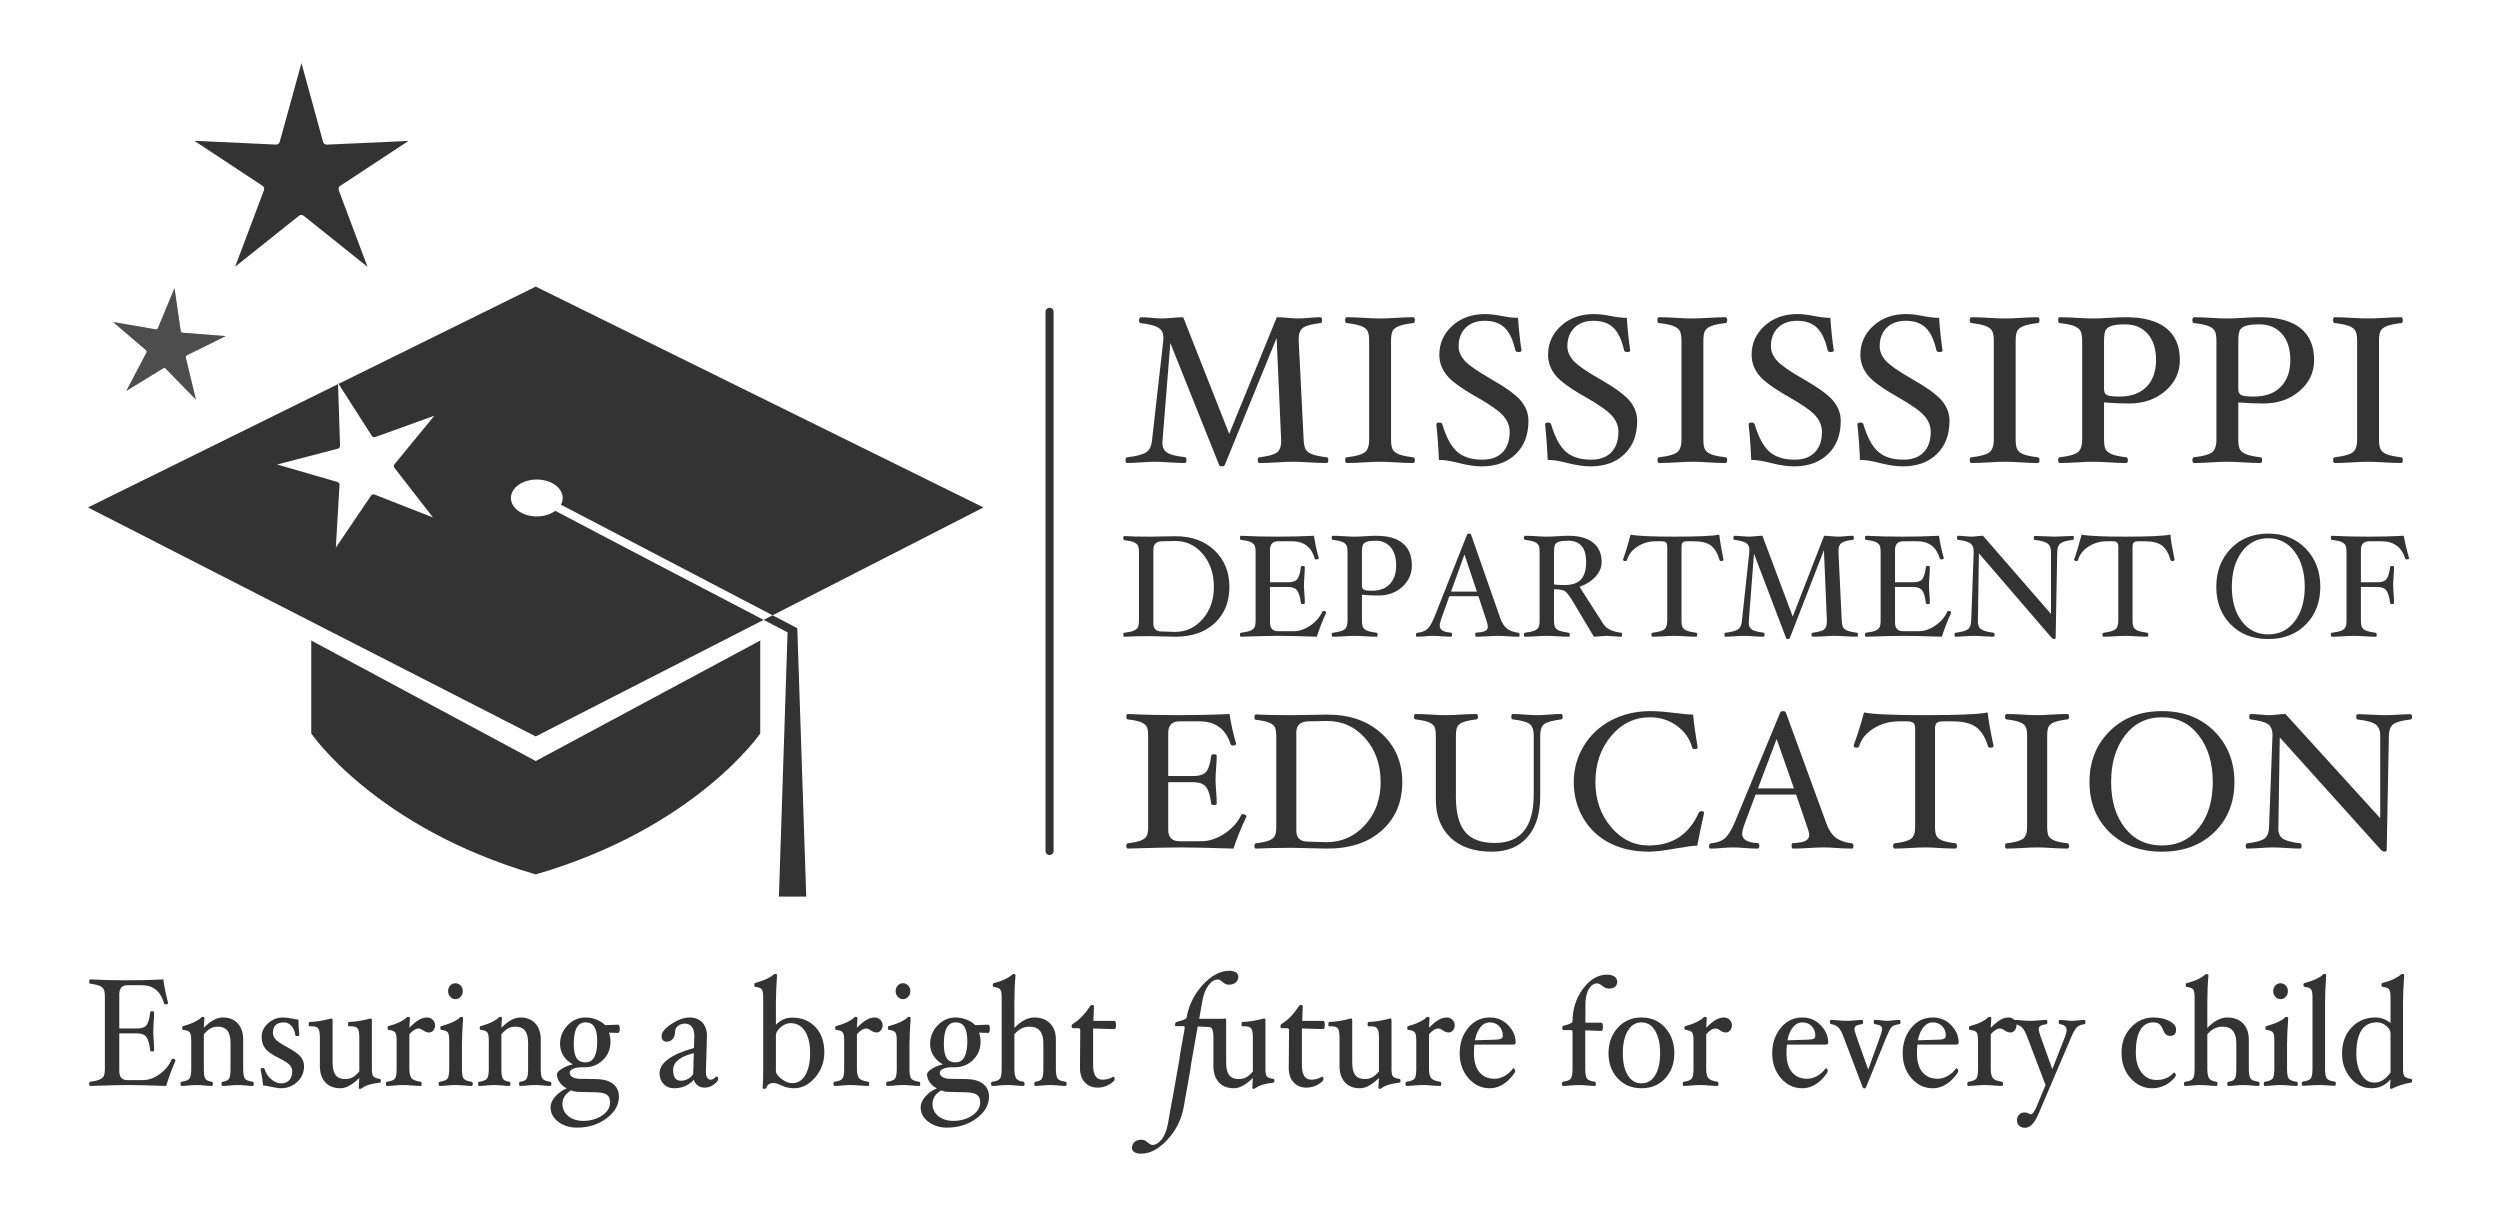 <?xml version="1.0" encoding="UTF-8" standalone="no"?><!DOCTYPE svg PUBLIC "-//W3C//DTD SVG 1.1//EN" "http://www.w3.org/Graphics/SVG/1.1/DTD/svg11.dtd"><svg width="100%" height="100%" viewBox="0 0 1292 624" version="1.1" xmlns="http://www.w3.org/2000/svg" xmlns:xlink="http://www.w3.org/1999/xlink" xml:space="preserve" xmlns:serif="http://www.serif.com/" style="fill-rule:evenodd;clip-rule:evenodd;stroke-linecap:round;stroke-linejoin:round;stroke-miterlimit:1.5;"><rect id="mde-logo-dark" x="0" y="0" width="1292" height="624" style="fill:none;"/><clipPath id="_clip1"><rect id="mde-logo-dark1" serif:id="mde-logo-dark" x="0" y="0" width="1292" height="624"/></clipPath><g clip-path="url(#_clip1)"><g><path d="M174.962,198.378l101.91,-50.264l231.404,114.132l-108.995,55.738l-109.397,-57.167c0.588,-1.074 0.911,-2.243 0.911,-3.464c0,-5.264 -5.996,-9.537 -13.381,-9.537c-7.386,0 -13.382,4.273 -13.382,9.537c0,5.263 5.996,9.536 13.382,9.536c3.759,0 7.159,-1.107 9.591,-2.889c23.601,12.51 82.015,42.996 107.641,56.354l-117.774,60.228l-231.403,-118.336l129.227,-63.737l1.035,31.872c0.011,0.336 -0.093,0.667 -0.295,0.937c-0.201,0.269 -0.489,0.463 -0.815,0.548l-31.413,8.195l31.185,9.025c0.324,0.093 0.606,0.294 0.8,0.569c0.194,0.276 0.289,0.609 0.27,0.945l-1.914,32.408l18.22,-26.87c0.189,-0.278 0.467,-0.485 0.789,-0.585c0.322,-0.099 0.668,-0.087 0.982,0.036l30.23,11.834l-19.924,-25.631c-0.207,-0.266 -0.317,-0.594 -0.312,-0.931c0.004,-0.337 0.123,-0.662 0.337,-0.923l20.597,-25.094l-30.534,11.029c-0.317,0.114 -0.663,0.117 -0.982,0.009c-0.319,-0.108 -0.592,-0.322 -0.773,-0.605l-17.217,-26.899Z" style="fill:#333;"/><path d="M275.905,451.609c-82.034,-24.129 -115.05,-72.545 -115.05,-72.545l0,-48.043l116.017,62.283l116.017,-62.283l0,48.043c0,0 -33.275,48.797 -116.017,72.828l-0.967,-0.283Z" style="fill:#333;"/><path d="M412.045,324.654l4.625,138.727l-14.127,0l4.474,-136.572l-12.371,-6.455l4.635,-2.37l12.764,6.67Z" style="fill:#333;"/><path d="M90.176,148.946l3.211,22.135c0.033,0.23 0.144,0.441 0.313,0.6c0.169,0.159 0.388,0.255 0.619,0.273l22.298,1.758l-20.06,9.894c-0.208,0.103 -0.375,0.273 -0.474,0.483c-0.098,0.211 -0.122,0.448 -0.068,0.674l5.218,21.749l-15.608,-16.02c-0.162,-0.166 -0.376,-0.273 -0.606,-0.301c-0.23,-0.029 -0.464,0.021 -0.661,0.142l-19.073,11.685l10.413,-19.796c0.108,-0.205 0.143,-0.441 0.099,-0.669c-0.044,-0.228 -0.164,-0.434 -0.34,-0.585l-17.006,-14.528l22.044,3.786c0.229,0.039 0.464,0 0.667,-0.113c0.204,-0.112 0.363,-0.289 0.451,-0.504l8.563,-20.663Z" style="fill:#333;fill-opacity:0.639;"/><path d="M90.176,148.946l3.211,22.135c0.033,0.23 0.144,0.441 0.313,0.6c0.169,0.159 0.388,0.255 0.619,0.273l22.298,1.758l-20.06,9.894c-0.208,0.103 -0.375,0.273 -0.474,0.483c-0.098,0.211 -0.122,0.448 -0.068,0.674l5.218,21.749l-15.608,-16.02c-0.162,-0.166 -0.376,-0.273 -0.606,-0.301c-0.23,-0.029 -0.464,0.021 -0.661,0.142l-19.073,11.685l10.413,-19.796c0.108,-0.205 0.143,-0.441 0.099,-0.669c-0.044,-0.228 -0.164,-0.434 -0.34,-0.585l-17.006,-14.528l22.044,3.786c0.229,0.039 0.464,0 0.667,-0.113c0.204,-0.112 0.363,-0.289 0.451,-0.504l8.563,-20.663Z" style="fill:#333;fill-opacity:0.639;"/><path d="M174.962,198.378l-0.266,0.131l-0.019,-0.576l0.285,0.445Z" style="fill:#333;fill-opacity:0.639;"/><path d="M155.796,32.593l11.17,40.727c0.116,0.422 0.372,0.793 0.727,1.051c0.354,0.258 0.785,0.387 1.223,0.368l42.188,-1.898l-35.281,23.209c-0.366,0.241 -0.64,0.599 -0.775,1.015c-0.136,0.417 -0.126,0.867 0.028,1.277l14.842,39.537l-32.976,-26.382c-0.342,-0.274 -0.767,-0.423 -1.205,-0.424c-0.438,0 -0.863,0.149 -1.206,0.422l-33.015,26.333l14.901,-39.515c0.155,-0.41 0.165,-0.86 0.03,-1.277c-0.135,-0.417 -0.408,-0.775 -0.773,-1.016l-35.247,-23.262l42.185,1.961c0.438,0.02 0.87,-0.109 1.224,-0.366c0.355,-0.257 0.612,-0.627 0.728,-1.05l11.232,-40.71Z" style="fill:#333;"/><g><path d="M635.359,303.329c0,7.7 -2.506,13.912 -7.517,18.637c-5.012,4.725 -11.787,7.088 -20.325,7.088c-1.071,0 -3.236,-0.05 -6.496,-0.15c-3.357,-0.1 -5.595,-0.15 -6.714,-0.15c-4.525,0 -8.928,0.1 -13.209,0.3c-0.389,0 -0.584,-0.35 -0.584,-1.05c0,-0.625 0.195,-0.963 0.584,-1.013c2.019,-0.25 3.564,-0.581 4.634,-0.993c1.07,-0.413 1.818,-0.969 2.244,-1.669c0.426,-0.7 0.639,-1.925 0.639,-3.675l0,-35.138c0,-1.725 -0.201,-2.943 -0.602,-3.656c-0.402,-0.712 -1.138,-1.281 -2.208,-1.706c-1.07,-0.425 -2.639,-0.763 -4.707,-1.013c-0.389,0 -0.584,-0.35 -0.584,-1.05c0,-0.7 0.195,-1.05 0.584,-1.05c2.846,0.2 7.249,0.3 13.209,0.3c1.119,0 3.357,-0.037 6.714,-0.112c3.26,-0.075 5.425,-0.113 6.496,-0.113c8.319,0 15.04,2.444 20.16,7.332c5.121,4.887 7.682,11.181 7.682,18.881Zm-8.028,0c0,-6.8 -1.892,-12.456 -5.674,-16.969c-3.783,-4.512 -8.521,-6.769 -14.213,-6.769l-0.219,0l-6.86,0.15c-2.871,0.1 -4.306,1.55 -4.306,4.35l0,37.988c0,2.85 1.435,4.275 4.306,4.275l6.86,0.225c5.668,0 10.436,-2.219 14.304,-6.656c3.868,-4.438 5.802,-9.969 5.802,-16.594Z" style="fill:#333;fill-rule:nonzero;"/><path d="M685.35,316.679c-1.97,4.325 -3.576,8.45 -4.817,12.375c-9.171,-0.3 -15.702,-0.45 -19.595,-0.45c-3.843,0 -10.363,0.15 -19.558,0.45c-0.39,0 -0.584,-0.35 -0.584,-1.05c0,-0.625 0.194,-0.963 0.584,-1.013c2.019,-0.25 3.563,-0.581 4.634,-0.993c1.07,-0.413 1.818,-0.969 2.244,-1.669c0.426,-0.7 0.638,-1.925 0.638,-3.675l0,-35.288c0,-1.725 -0.2,-2.943 -0.602,-3.656c-0.401,-0.712 -1.137,-1.281 -2.207,-1.706c-1.071,-0.425 -2.64,-0.763 -4.707,-1.013c-0.39,0 -0.584,-0.35 -0.584,-1.05c0,-0.7 0.194,-1.05 0.584,-1.05c6.13,0.3 12.406,0.45 18.828,0.45c6.471,0 12.76,-0.15 18.866,-0.45c0.559,3.875 1.374,7.7 2.445,11.475c0,0.5 -0.426,0.75 -1.277,0.75c-0.414,0 -0.669,-0.175 -0.767,-0.525c-1.8,-5.9 -5.644,-8.85 -11.531,-8.85l-7.371,0c-2.822,0 -4.233,1.5 -4.233,4.5l0,16.688l9.196,0c2.433,0 4.081,-0.575 4.944,-1.725c0.864,-1.15 1.466,-3.188 1.807,-6.113c0,-0.4 0.34,-0.6 1.021,-0.6c0.682,0 1.022,0.2 1.022,0.6c0,1.25 -0.073,2.825 -0.219,4.725c-0.146,1.825 -0.219,3.313 -0.219,4.463c0,1.175 0.073,2.675 0.219,4.5c0.146,1.95 0.219,3.55 0.219,4.8c0,0.4 -0.34,0.6 -1.022,0.6c-0.681,0 -1.021,-0.2 -1.021,-0.6c-0.365,-3.05 -1.004,-5.188 -1.916,-6.413c-0.912,-1.225 -2.524,-1.837 -4.835,-1.837l-9.196,0l0,18.45c0,2.95 1.411,4.425 4.233,4.425l7.955,0c2.895,0 5.766,-0.969 8.612,-2.906c2.846,-1.938 4.938,-4.357 6.276,-7.257c0.098,-0.225 0.304,-0.337 0.621,-0.337c0.34,0 0.644,0.094 0.912,0.281c0.267,0.188 0.401,0.419 0.401,0.694Z" style="fill:#333;fill-rule:nonzero;"/><path d="M729.649,292.191c0,4.4 -1.648,8.094 -4.944,11.082c-3.296,2.987 -7.377,4.481 -12.243,4.481c-2.919,0 -5.789,-0.125 -8.611,-0.375l0,13.275c0,1.75 0.213,2.975 0.638,3.675c0.426,0.7 1.168,1.256 2.226,1.669c1.058,0.412 2.609,0.743 4.653,0.993c0.389,0.05 0.584,0.388 0.584,1.013c0,0.7 -0.195,1.05 -0.584,1.05c-1.63,0 -3.564,-0.075 -5.802,-0.225c-2.141,-0.15 -3.953,-0.225 -5.437,-0.225c-1.484,0 -3.309,0.075 -5.474,0.225c-2.262,0.15 -4.208,0.225 -5.838,0.225c-0.389,0 -0.584,-0.35 -0.584,-1.05c0,-0.625 0.195,-0.963 0.584,-1.013c2.943,-0.35 4.944,-0.912 6.002,-1.687c1.059,-0.775 1.588,-2.325 1.588,-4.65l0,-35.288c0,-1.75 -0.213,-2.981 -0.639,-3.693c-0.426,-0.713 -1.174,-1.275 -2.244,-1.688c-1.07,-0.412 -2.639,-0.744 -4.707,-0.994c-0.389,0 -0.584,-0.35 -0.584,-1.05c0,-0.7 0.195,-1.05 0.584,-1.05c1.63,0 3.576,0.075 5.838,0.225c2.165,0.15 3.99,0.225 5.474,0.225c1.484,0 3.296,-0.075 5.437,-0.225c2.238,-0.15 4.172,-0.225 5.802,-0.225c5.984,0 10.527,1.3 13.629,3.9c3.101,2.6 4.652,6.4 4.652,11.4Zm-8.101,0c0,-4 -0.954,-7.125 -2.864,-9.375c-1.91,-2.25 -4.446,-3.375 -7.608,-3.375c-1.898,0 -3.363,0.15 -4.397,0.45c-1.034,0.3 -1.764,0.788 -2.19,1.463c-0.425,0.675 -0.638,2.012 -0.638,4.012l0,17.213c0,1.075 0.328,1.794 0.985,2.156c0.657,0.363 2.08,0.544 4.269,0.544c3.966,0 7.031,-1.163 9.196,-3.488c2.165,-2.325 3.247,-5.525 3.247,-9.6Z" style="fill:#333;fill-rule:nonzero;"/><path d="M785.333,328.004c0,0.7 -0.194,1.05 -0.584,1.05c-1.678,0 -3.576,-0.075 -5.692,-0.225c-1.825,-0.15 -3.381,-0.225 -4.671,-0.225c-1.484,0 -3.32,0.075 -5.51,0.225c-2.311,0.15 -4.281,0.225 -5.911,0.225c-0.389,0 -0.584,-0.35 -0.584,-1.05c0,-0.7 0.146,-1.05 0.438,-1.05c2.165,-0.1 3.722,-0.394 4.671,-0.881c0.948,-0.488 1.423,-1.244 1.423,-2.269c0,-0.65 -0.244,-1.688 -0.73,-3.113l-4.124,-12.562l-15.033,0l-4.16,11.625c-0.536,1.55 -0.803,2.75 -0.803,3.6c0,2.2 1.97,3.4 5.911,3.6c0.292,0 0.438,0.35 0.438,1.05c0,0.7 -0.194,1.05 -0.584,1.05c-1.459,0 -3.077,-0.075 -4.853,-0.225c-1.678,-0.15 -3.175,-0.225 -4.488,-0.225c-1.046,0 -2.36,0.075 -3.941,0.225c-1.654,0.15 -3.065,0.225 -4.233,0.225c-0.365,0 -0.547,-0.313 -0.547,-0.938c0,-0.7 0.279,-1.075 0.839,-1.125c2.019,-0.2 3.619,-0.775 4.798,-1.725c1.18,-0.95 2.403,-2.887 3.668,-5.812l17.077,-43.088c0.146,-0.4 0.487,-0.6 1.022,-0.6c0.584,0 0.949,0.188 1.095,0.563l15.07,43.125c0.851,2.425 2.001,4.212 3.448,5.362c1.448,1.15 3.388,1.875 5.82,2.175c0.487,0.05 0.73,0.388 0.73,1.013Zm-22.076,-22.275l-6.423,-19.163l-6.933,19.163l13.356,0Z" style="fill:#333;fill-rule:nonzero;"/><path d="M838.317,328.004c0,0.7 -0.195,1.05 -0.584,1.05c-0.9,0 -2.372,-0.088 -4.415,-0.263c-1.484,-0.125 -2.469,-0.187 -2.956,-0.187c-0.705,0 -1.812,0.075 -3.32,0.225c-1.509,0.15 -2.616,0.225 -3.321,0.225l-11.057,-18.525c-1.557,-2.55 -2.815,-4.188 -3.776,-4.913c-0.961,-0.725 -2.889,-1.087 -5.784,-1.087l0,16.125c0,1.725 0.213,2.944 0.639,3.656c0.425,0.713 1.179,1.275 2.262,1.688c1.082,0.412 2.633,0.743 4.652,0.993c0.414,0.05 0.621,0.388 0.621,1.013c0,0.7 -0.195,1.05 -0.584,1.05c-1.63,0 -3.576,-0.075 -5.838,-0.225c-2.166,-0.15 -3.99,-0.225 -5.474,-0.225c-1.484,0 -3.296,0.075 -5.437,0.225c-2.238,0.15 -4.172,0.225 -5.802,0.225c-0.389,0 -0.584,-0.35 -0.584,-1.05c0,-0.625 0.195,-0.963 0.584,-1.013c2.019,-0.25 3.564,-0.581 4.634,-0.993c1.071,-0.413 1.819,-0.969 2.244,-1.669c0.426,-0.7 0.639,-1.925 0.639,-3.675l0,-35.288c0,-1.725 -0.201,-2.943 -0.602,-3.656c-0.401,-0.712 -1.137,-1.281 -2.208,-1.706c-1.07,-0.425 -2.639,-0.763 -4.707,-1.013c-0.389,0 -0.584,-0.35 -0.584,-1.05c0,-0.7 0.195,-1.05 0.584,-1.05c1.63,0 3.564,0.075 5.802,0.225c2.141,0.15 3.953,0.225 5.437,0.225c1.484,0 3.308,-0.075 5.474,-0.225c2.262,-0.15 4.208,-0.225 5.838,-0.225c5.425,0 9.621,1.182 12.589,3.544c2.968,2.363 4.452,5.681 4.452,9.956c0,2.7 -1.028,5.207 -3.084,7.519c-2.055,2.313 -4.835,4.094 -8.338,5.344l11.787,18.45c0.973,1.65 2.226,2.869 3.758,3.656c1.533,0.788 3.515,1.331 5.948,1.631c0.341,0.05 0.511,0.388 0.511,1.013Zm-18.61,-37.613c0,-7.3 -3.102,-10.95 -9.305,-10.95c-2.043,0 -3.594,0.169 -4.652,0.507c-1.059,0.337 -1.764,0.868 -2.117,1.593c-0.353,0.725 -0.529,2 -0.529,3.825l0,16.688c1.411,0.2 3.187,0.3 5.328,0.3c3.916,0 6.775,-0.95 8.575,-2.85c1.8,-1.9 2.7,-4.938 2.7,-9.113Z" style="fill:#333;fill-rule:nonzero;"/><path d="M890.717,289.229c0,0.475 -0.438,0.712 -1.314,0.712c-0.389,0 -0.632,-0.175 -0.73,-0.525c-1.046,-3.525 -2.542,-6.018 -4.488,-7.481c-1.946,-1.462 -4.829,-2.194 -8.648,-2.194l-3.43,0c-1.192,0 -2.007,0.2 -2.445,0.6c-0.438,0.4 -0.657,1.15 -0.657,2.25l0,38.063c0,1.725 0.213,2.944 0.639,3.656c0.426,0.713 1.18,1.275 2.262,1.688c1.083,0.412 2.634,0.743 4.653,0.993c0.389,0.05 0.584,0.388 0.584,1.013c0,0.7 -0.195,1.05 -0.584,1.05c-1.63,0 -3.576,-0.075 -5.839,-0.225c-2.14,-0.15 -3.929,-0.225 -5.364,-0.225c-1.484,0 -3.308,0.075 -5.473,0.225c-2.263,0.15 -4.209,0.225 -5.839,0.225c-0.389,0 -0.584,-0.35 -0.584,-1.05c0,-0.625 0.195,-0.963 0.584,-1.013c2.944,-0.35 4.945,-0.912 6.003,-1.687c1.058,-0.775 1.587,-2.325 1.587,-4.65l0,-38.063c0,-1.1 -0.219,-1.85 -0.657,-2.25c-0.437,-0.4 -1.265,-0.6 -2.481,-0.6l-2.846,0c-3.43,0 -6.544,0.894 -9.342,2.682c-2.797,1.787 -4.622,4.106 -5.473,6.956c-0.122,0.375 -0.389,0.562 -0.803,0.562c-0.827,0 -1.241,-0.275 -1.241,-0.825c1.363,-3.775 2.652,-8.05 3.868,-12.825c3.309,0.7 10.874,1.05 22.697,1.05c12.139,0 19.863,-0.35 23.171,-1.05c0.341,3.25 1.071,7.563 2.19,12.938Z" style="fill:#333;fill-rule:nonzero;"/><path d="M960.194,328.004c0,0.7 -0.194,1.05 -0.584,1.05c-1.63,0 -3.612,-0.075 -5.948,-0.225c-2.238,-0.15 -4.099,-0.225 -5.583,-0.225c-1.483,0 -3.296,0.075 -5.437,0.225c-2.238,0.15 -4.172,0.225 -5.802,0.225c-0.437,0 -0.656,-0.35 -0.656,-1.05c0,-0.625 0.194,-0.963 0.583,-1.013c2.847,-0.35 4.787,-0.887 5.821,-1.612c1.034,-0.725 1.551,-2.1 1.551,-4.125l0,-0.6l-1.533,-36.338l-17.588,45.338c-0.146,0.4 -0.487,0.6 -1.022,0.6c-0.56,0 -0.888,-0.2 -0.985,-0.6l-16.567,-43.538l-2.627,34.538c-0.049,0.425 -0.073,0.8 -0.073,1.125c0,1.675 0.559,2.875 1.678,3.6c1.119,0.725 3.114,1.25 5.985,1.575c0.34,0.05 0.511,0.4 0.511,1.05c0,0.7 -0.219,1.05 -0.657,1.05c-1.265,0 -2.992,-0.075 -5.182,-0.225c-2.043,-0.15 -3.624,-0.225 -4.743,-0.225c-1.217,0 -2.871,0.075 -4.963,0.225c-2.019,0.15 -3.576,0.225 -4.671,0.225c-0.34,0 -0.511,-0.35 -0.511,-1.05c0,-0.625 0.219,-0.963 0.657,-1.013c3.065,-0.375 5.188,-0.962 6.368,-1.762c1.179,-0.8 1.855,-2.325 2.025,-4.575l3.795,-35.288c0.024,-0.45 0.036,-0.85 0.036,-1.2c0,-1.625 -0.559,-2.8 -1.678,-3.525c-1.119,-0.725 -3.151,-1.275 -6.094,-1.65c-0.341,0 -0.511,-0.35 -0.511,-1.05c0,-0.25 0.073,-0.487 0.219,-0.712c0.146,-0.225 0.292,-0.338 0.438,-0.338c0.9,0 2.177,0.075 3.831,0.225c1.411,0.15 2.445,0.225 3.102,0.225c0.851,0 2.068,-0.075 3.649,-0.225c1.63,-0.15 2.895,-0.225 3.795,-0.225l15.654,41.738l16.202,-41.738c0.973,0 2.25,0.075 3.831,0.225c1.436,0.15 2.567,0.225 3.394,0.225c1.022,0 2.25,-0.075 3.685,-0.225c1.484,-0.15 2.762,-0.225 3.832,-0.225c0.438,0 0.657,0.35 0.657,1.05c0,0.7 -0.195,1.05 -0.584,1.05c-2.846,0.35 -4.786,0.888 -5.82,1.613c-1.034,0.725 -1.551,2.1 -1.551,4.125l0,0.637l1.678,35.288c0.073,1.75 0.335,2.975 0.785,3.675c0.45,0.7 1.222,1.256 2.317,1.669c1.095,0.412 2.664,0.743 4.707,0.993c0.39,0.05 0.584,0.388 0.584,1.013Z" style="fill:#333;fill-rule:nonzero;"/><path d="M1008.36,316.679c-1.97,4.325 -3.576,8.45 -4.816,12.375c-9.172,-0.3 -15.703,-0.45 -19.596,-0.45c-3.843,0 -10.363,0.15 -19.558,0.45c-0.39,0 -0.584,-0.35 -0.584,-1.05c0,-0.625 0.194,-0.963 0.584,-1.013c2.019,-0.25 3.563,-0.581 4.634,-0.993c1.07,-0.413 1.818,-0.969 2.244,-1.669c0.426,-0.7 0.639,-1.925 0.639,-3.675l0,-35.288c0,-1.725 -0.201,-2.943 -0.603,-3.656c-0.401,-0.712 -1.137,-1.281 -2.207,-1.706c-1.071,-0.425 -2.64,-0.763 -4.707,-1.013c-0.39,0 -0.584,-0.35 -0.584,-1.05c0,-0.7 0.194,-1.05 0.584,-1.05c6.13,0.3 12.406,0.45 18.828,0.45c6.471,0 12.76,-0.15 18.866,-0.45c0.559,3.875 1.374,7.7 2.445,11.475c0,0.5 -0.426,0.75 -1.277,0.75c-0.414,0 -0.669,-0.175 -0.767,-0.525c-1.8,-5.9 -5.644,-8.85 -11.531,-8.85l-7.371,0c-2.822,0 -4.232,1.5 -4.232,4.5l0,16.688l9.195,0c2.433,0 4.081,-0.575 4.944,-1.725c0.864,-1.15 1.466,-3.188 1.807,-6.113c0,-0.4 0.34,-0.6 1.021,-0.6c0.682,0 1.022,0.2 1.022,0.6c0,1.25 -0.073,2.825 -0.219,4.725c-0.146,1.825 -0.219,3.313 -0.219,4.463c0,1.175 0.073,2.675 0.219,4.5c0.146,1.95 0.219,3.55 0.219,4.8c0,0.4 -0.34,0.6 -1.022,0.6c-0.681,0 -1.021,-0.2 -1.021,-0.6c-0.365,-3.05 -1.004,-5.188 -1.916,-6.413c-0.912,-1.225 -2.524,-1.837 -4.835,-1.837l-9.195,0l0,18.45c0,2.95 1.41,4.425 4.232,4.425l7.955,0c2.895,0 5.766,-0.969 8.612,-2.906c2.846,-1.938 4.938,-4.357 6.276,-7.257c0.098,-0.225 0.304,-0.337 0.621,-0.337c0.34,0 0.644,0.094 0.912,0.281c0.267,0.188 0.401,0.419 0.401,0.694Z" style="fill:#333;fill-rule:nonzero;"/><path d="M1071.78,278.016c0,0.625 -0.194,0.963 -0.584,1.013c-3.041,0.35 -5.127,0.925 -6.258,1.725c-1.131,0.8 -1.721,2.337 -1.77,4.612l-0.802,44.138c0,0.5 -0.292,0.75 -0.876,0.75c-0.292,0 -0.681,-0.2 -1.168,-0.6l-37.621,-43.688l-0.511,34.688c-0.024,0.2 -0.036,0.387 -0.036,0.562c0,1.9 0.583,3.244 1.751,4.032c1.168,0.787 3.272,1.368 6.313,1.743c0.389,0.05 0.584,0.388 0.584,1.013c0,0.7 -0.195,1.05 -0.584,1.05c-1.265,0 -3.005,-0.075 -5.218,-0.225c-2.068,-0.15 -3.661,-0.225 -4.78,-0.225c-1.217,0 -2.859,0.075 -4.927,0.225c-1.994,0.15 -3.539,0.225 -4.634,0.225c-0.389,0 -0.584,-0.35 -0.584,-1.05c0,-0.625 0.219,-0.963 0.657,-1.013c3.017,-0.375 5.084,-0.956 6.203,-1.743c1.119,-0.788 1.715,-2.319 1.788,-4.594l1.278,-35.288l0,-0.337c0,-2.025 -0.572,-3.438 -1.715,-4.238c-1.144,-0.8 -3.272,-1.4 -6.386,-1.8c-0.341,0 -0.511,-0.35 -0.511,-1.05c0,-0.7 0.195,-1.05 0.584,-1.05c0.851,0 2.043,0.075 3.576,0.225c1.362,0.15 2.384,0.225 3.065,0.225c0.851,0 1.873,-0.075 3.065,-0.225c1.216,-0.15 2.263,-0.225 3.138,-0.225l35.14,40.388l0,-31.913c0,-2.125 -0.59,-3.618 -1.769,-4.481c-1.18,-0.862 -3.364,-1.481 -6.55,-1.856c-0.39,-0.05 -0.584,-0.388 -0.584,-1.013c0,-0.7 0.194,-1.05 0.584,-1.05c1.313,0 3.065,0.063 5.254,0.188c2.044,0.125 3.625,0.187 4.744,0.187c1.216,0 2.858,-0.062 4.926,-0.187c1.995,-0.125 3.54,-0.188 4.634,-0.188c0.39,0 0.584,0.35 0.584,1.05Z" style="fill:#333;fill-rule:nonzero;"/><path d="M1123.82,289.229c0,0.475 -0.438,0.712 -1.314,0.712c-0.389,0 -0.632,-0.175 -0.729,-0.525c-1.046,-3.525 -2.542,-6.018 -4.489,-7.481c-1.946,-1.462 -4.828,-2.194 -8.648,-2.194l-3.43,0c-1.192,0 -2.007,0.2 -2.445,0.6c-0.438,0.4 -0.657,1.15 -0.657,2.25l0,38.063c0,1.725 0.213,2.944 0.639,3.656c0.426,0.713 1.18,1.275 2.262,1.688c1.083,0.412 2.634,0.743 4.653,0.993c0.389,0.05 0.584,0.388 0.584,1.013c0,0.7 -0.195,1.05 -0.584,1.05c-1.63,0 -3.576,-0.075 -5.838,-0.225c-2.141,-0.15 -3.929,-0.225 -5.365,-0.225c-1.483,0 -3.308,0.075 -5.473,0.225c-2.262,0.15 -4.209,0.225 -5.838,0.225c-0.39,0 -0.584,-0.35 -0.584,-1.05c0,-0.625 0.194,-0.963 0.584,-1.013c2.943,-0.35 4.944,-0.912 6.002,-1.687c1.058,-0.775 1.587,-2.325 1.587,-4.65l0,-38.063c0,-1.1 -0.218,-1.85 -0.656,-2.25c-0.438,-0.4 -1.265,-0.6 -2.482,-0.6l-2.846,0c-3.43,0 -6.544,0.894 -9.341,2.682c-2.798,1.787 -4.623,4.106 -5.474,6.956c-0.122,0.375 -0.389,0.562 -0.803,0.562c-0.827,0 -1.24,-0.275 -1.24,-0.825c1.362,-3.775 2.651,-8.05 3.868,-12.825c3.308,0.7 10.874,1.05 22.696,1.05c12.14,0 19.863,-0.35 23.172,-1.05c0.34,3.25 1.07,7.563 2.189,12.938Z" style="fill:#333;fill-rule:nonzero;"/><path d="M1199.13,303.254c0,7.925 -2.481,14.406 -7.444,19.444c-4.963,5.037 -11.446,7.556 -19.449,7.556c-8.004,0 -14.481,-2.519 -19.431,-7.556c-4.951,-5.038 -7.426,-11.519 -7.426,-19.444c0,-7.95 2.493,-14.519 7.48,-19.706c4.987,-5.188 11.446,-7.782 19.377,-7.782c7.954,0 14.425,2.594 19.412,7.782c4.987,5.187 7.481,11.756 7.481,19.706Zm-8.028,0c0,-7.375 -1.733,-13.4 -5.2,-18.075c-3.466,-4.675 -8.022,-7.013 -13.665,-7.013c-5.669,0 -10.224,2.338 -13.666,7.013c-3.442,4.675 -5.163,10.7 -5.163,18.075c0,7.325 1.709,13.256 5.127,17.794c3.417,4.537 7.985,6.806 13.702,6.806c5.692,0 10.259,-2.269 13.702,-6.806c3.442,-4.538 5.163,-10.469 5.163,-17.794Z" style="fill:#333;fill-rule:nonzero;"/><path d="M1245,288.366c0,0.5 -0.426,0.75 -1.277,0.75c-0.414,0 -0.669,-0.175 -0.766,-0.525c-0.852,-2.9 -2.311,-5.1 -4.379,-6.6c-2.068,-1.5 -4.598,-2.25 -7.59,-2.25l-6.568,0c-2.871,0 -4.306,1.5 -4.306,4.5l0,16.688l8.319,0c2.433,0 4.081,-0.575 4.945,-1.725c0.863,-1.15 1.478,-3.188 1.843,-6.113c0,-0.4 0.328,-0.6 0.985,-0.6c0.681,0 1.022,0.2 1.022,0.6c0,1.25 -0.073,2.825 -0.219,4.725c-0.146,1.825 -0.219,3.313 -0.219,4.463c0,1.175 0.073,2.675 0.219,4.5c0.146,1.95 0.219,3.55 0.219,4.8c0,0.4 -0.341,0.6 -1.022,0.6c-0.657,0 -0.985,-0.2 -0.985,-0.6c-0.39,-3.05 -1.04,-5.188 -1.953,-6.413c-0.912,-1.225 -2.523,-1.837 -4.835,-1.837l-8.319,0l0,17.325c0,1.725 0.213,2.944 0.638,3.656c0.426,0.713 1.18,1.275 2.263,1.688c1.082,0.412 2.633,0.743 4.652,0.993c0.414,0.05 0.62,0.388 0.62,1.013c0,0.7 -0.194,1.05 -0.583,1.05c-1.63,0 -3.576,-0.075 -5.839,-0.225c-2.165,-0.15 -3.989,-0.225 -5.473,-0.225c-1.484,0 -3.297,0.075 -5.437,0.225c-2.238,0.15 -4.172,0.225 -5.802,0.225c-0.389,0 -0.584,-0.35 -0.584,-1.05c0,-0.625 0.195,-0.963 0.584,-1.013c2.019,-0.25 3.564,-0.581 4.634,-0.993c1.07,-0.413 1.818,-0.969 2.244,-1.669c0.426,-0.7 0.639,-1.925 0.639,-3.675l0,-35.288c0,-1.725 -0.201,-2.943 -0.602,-3.656c-0.402,-0.712 -1.138,-1.281 -2.208,-1.706c-1.07,-0.425 -2.639,-0.763 -4.707,-1.013c-0.389,0 -0.584,-0.35 -0.584,-1.05c0,-0.7 0.195,-1.05 0.584,-1.05c6.13,0.3 12.406,0.45 18.829,0.45c6.081,0 12.175,-0.15 18.281,-0.45c0.803,4.325 1.715,8.15 2.737,11.475Z" style="fill:#333;fill-rule:nonzero;"/></g><g><path d="M644.162,422.048c-2.746,5.767 -4.983,11.267 -6.712,16.5c-12.779,-0.4 -21.88,-0.6 -27.303,-0.6c-5.356,0 -14.44,0.2 -27.253,0.6c-0.542,0 -0.813,-0.466 -0.813,-1.4c0,-0.833 0.271,-1.283 0.813,-1.35c2.814,-0.333 4.966,-0.775 6.458,-1.325c1.491,-0.55 2.533,-1.291 3.126,-2.225c0.594,-0.933 0.89,-2.566 0.89,-4.9l0,-47.05c0,-2.3 -0.279,-3.925 -0.839,-4.875c-0.559,-0.95 -1.584,-1.708 -3.076,-2.275c-1.491,-0.566 -3.678,-1.016 -6.559,-1.35c-0.542,0 -0.813,-0.466 -0.813,-1.4c0,-0.933 0.271,-1.4 0.813,-1.4c8.542,0.4 17.287,0.6 26.236,0.6c9.016,0 17.779,-0.2 26.287,-0.6c0.779,5.167 1.915,10.267 3.406,15.3c0,0.667 -0.593,1 -1.779,1c-0.577,0 -0.933,-0.233 -1.068,-0.7c-2.508,-7.866 -7.864,-11.8 -16.067,-11.8l-10.271,0c-3.932,0 -5.897,2 -5.897,6l0,22.25l12.812,0c3.39,0 5.686,-0.766 6.89,-2.3c1.203,-1.533 2.042,-4.25 2.517,-8.15c0,-0.533 0.474,-0.8 1.423,-0.8c0.949,0 1.424,0.267 1.424,0.8c0,1.667 -0.102,3.767 -0.305,6.3c-0.204,2.434 -0.305,4.417 -0.305,5.95c0,1.567 0.101,3.567 0.305,6c0.203,2.6 0.305,4.734 0.305,6.4c0,0.534 -0.475,0.8 -1.424,0.8c-0.949,0 -1.423,-0.266 -1.423,-0.8c-0.509,-4.066 -1.399,-6.916 -2.67,-8.55c-1.271,-1.633 -3.517,-2.45 -6.737,-2.45l-12.812,0l0,24.6c0,3.934 1.965,5.9 5.897,5.9l11.085,0c4.033,0 8.033,-1.291 11.999,-3.875c3.966,-2.583 6.881,-5.808 8.745,-9.675c0.136,-0.3 0.424,-0.45 0.864,-0.45c0.475,0 0.899,0.125 1.272,0.375c0.372,0.25 0.559,0.559 0.559,0.925Z" style="fill:#333;fill-rule:nonzero;"/><path d="M724.699,404.248c0,10.267 -3.491,18.55 -10.474,24.85c-6.982,6.3 -16.422,9.45 -28.32,9.45c-1.491,0 -4.508,-0.066 -9.05,-0.2c-4.678,-0.133 -7.796,-0.2 -9.356,-0.2c-6.304,0 -12.44,0.134 -18.405,0.4c-0.543,0 -0.814,-0.466 -0.814,-1.4c0,-0.833 0.271,-1.283 0.814,-1.35c2.813,-0.333 4.966,-0.775 6.457,-1.325c1.491,-0.55 2.534,-1.291 3.127,-2.225c0.593,-0.933 0.89,-2.566 0.89,-4.9l0,-46.85c0,-2.3 -0.28,-3.925 -0.839,-4.875c-0.56,-0.95 -1.585,-1.708 -3.076,-2.275c-1.492,-0.566 -3.678,-1.016 -6.559,-1.35c-0.543,0 -0.814,-0.466 -0.814,-1.4c0,-0.933 0.271,-1.4 0.814,-1.4c3.966,0.267 10.101,0.4 18.405,0.4c1.56,0 4.678,-0.05 9.356,-0.15c4.542,-0.1 7.559,-0.15 9.05,-0.15c11.593,0 20.957,3.259 28.092,9.775c7.135,6.517 10.702,14.909 10.702,25.175Zm-11.185,0c0,-9.066 -2.636,-16.608 -7.907,-22.625c-5.271,-6.016 -11.872,-9.025 -19.804,-9.025l-0.305,0l-9.558,0.2c-4,0.134 -6,2.067 -6,5.8l0,50.65c0,3.8 2,5.7 6,5.7l9.558,0.3c7.898,0 14.542,-2.958 19.931,-8.875c5.39,-5.916 8.085,-13.291 8.085,-22.125Z" style="fill:#333;fill-rule:nonzero;"/><path d="M807.576,370.398c0,0.934 -0.271,1.4 -0.814,1.4c-4.271,0.534 -7.135,1.309 -8.592,2.325c-1.458,1.017 -2.187,3.075 -2.187,6.175l0,31.35c0,8.9 -2.186,15.875 -6.559,20.925c-4.372,5.05 -10.541,7.575 -18.507,7.575c-9.084,0 -16.168,-2.408 -21.253,-7.225c-5.084,-4.816 -7.627,-11.375 -7.627,-19.675l0,-32.95c0,-2.3 -0.279,-3.925 -0.839,-4.875c-0.559,-0.95 -1.584,-1.708 -3.076,-2.275c-1.491,-0.566 -3.677,-1.016 -6.559,-1.35c-0.542,0 -0.813,-0.466 -0.813,-1.4c0,-0.933 0.271,-1.4 0.813,-1.4c2.271,0 4.966,0.1 8.085,0.3c2.983,0.2 5.508,0.3 7.576,0.3c2.067,0 4.609,-0.1 7.626,-0.3c3.153,-0.2 5.864,-0.3 8.135,-0.3c0.543,0 0.814,0.467 0.814,1.4c0,0.934 -0.271,1.4 -0.814,1.4c-2.881,0.334 -5.067,0.775 -6.559,1.325c-1.491,0.55 -2.533,1.3 -3.127,2.25c-0.593,0.95 -0.889,2.592 -0.889,4.925l0,31.55c0,8.2 1.576,14.217 4.728,18.05c3.153,3.834 8.288,5.75 15.406,5.75c13.389,0 20.084,-8.333 20.084,-25l0,-30.35c0,-3.1 -0.755,-5.175 -2.263,-6.225c-1.508,-1.05 -4.347,-1.808 -8.516,-2.275c-0.543,0 -0.814,-0.466 -0.814,-1.4c0,-0.933 0.271,-1.4 0.814,-1.4c1.559,0 3.61,0.1 6.152,0.3c2.61,0.2 4.728,0.3 6.355,0.3c1.627,0 3.661,-0.1 6.102,-0.3c2.508,-0.2 4.61,-0.3 6.304,-0.3c0.543,0 0.814,0.467 0.814,1.4Z" style="fill:#333;fill-rule:nonzero;"/><path d="M880.69,420.048c-1.22,5.334 -2.406,11 -3.559,17c-1.932,0 -5.44,0.45 -10.525,1.35c-6.508,1.167 -11.321,1.75 -14.44,1.75c-7.728,0 -14.507,-1.5 -20.337,-4.5c-5.83,-3 -10.373,-7.291 -13.627,-12.875c-3.254,-5.583 -4.881,-11.791 -4.881,-18.625c0,-6.733 1.721,-12.941 5.161,-18.625c3.441,-5.683 8.178,-10.108 14.211,-13.275c6.034,-3.166 12.83,-4.75 20.389,-4.75c3.186,0 7.457,0.334 12.812,1c4.17,0.534 7.203,0.8 9.102,0.8c0.44,4.667 1.22,10.334 2.338,17c0,0.534 -0.542,0.8 -1.627,0.8c-0.677,0 -1.084,-0.266 -1.22,-0.8c-1.22,-4.533 -3.847,-8.266 -7.881,-11.2c-4.033,-2.933 -8.677,-4.4 -13.931,-4.4c-7.966,0 -14.652,3.234 -20.058,9.7c-5.407,6.467 -8.11,14.384 -8.11,23.75c0,9.1 2.678,16.842 8.034,23.225c5.355,6.384 11.897,9.575 19.625,9.575c12.101,0 20.677,-5.633 25.728,-16.9c0.237,-0.533 0.695,-0.8 1.373,-0.8c0.949,0 1.423,0.267 1.423,0.8Z" style="fill:#333;fill-rule:nonzero;"/><path d="M957.872,437.148c0,0.934 -0.271,1.4 -0.813,1.4c-2.339,0 -4.983,-0.1 -7.932,-0.3c-2.542,-0.2 -4.712,-0.3 -6.508,-0.3c-2.068,0 -4.627,0.1 -7.678,0.3c-3.22,0.2 -5.966,0.3 -8.237,0.3c-0.542,0 -0.813,-0.466 -0.813,-1.4c0,-0.933 0.203,-1.4 0.61,-1.4c3.017,-0.133 5.186,-0.525 6.508,-1.175c1.322,-0.65 1.983,-1.658 1.983,-3.025c0,-0.866 -0.339,-2.25 -1.017,-4.15l-5.745,-16.75l-20.948,0l-5.796,15.5c-0.746,2.067 -1.119,3.667 -1.119,4.8c0,2.934 2.746,4.534 8.237,4.8c0.407,0 0.61,0.467 0.61,1.4c0,0.934 -0.271,1.4 -0.814,1.4c-2.033,0 -4.287,-0.1 -6.762,-0.3c-2.339,-0.2 -4.423,-0.3 -6.254,-0.3c-1.457,0 -3.288,0.1 -5.491,0.3c-2.305,0.2 -4.271,0.3 -5.898,0.3c-0.508,0 -0.763,-0.416 -0.763,-1.25c0,-0.933 0.39,-1.433 1.17,-1.5c2.813,-0.266 5.042,-1.033 6.686,-2.3c1.644,-1.266 3.347,-3.85 5.11,-7.75l23.795,-57.45c0.203,-0.533 0.678,-0.8 1.424,-0.8c0.813,0 1.322,0.25 1.525,0.75l20.999,57.5c1.186,3.234 2.788,5.617 4.805,7.15c2.016,1.534 4.72,2.5 8.109,2.9c0.678,0.067 1.017,0.517 1.017,1.35Zm-30.761,-29.7l-8.948,-25.55l-9.661,25.55l18.609,0Z" style="fill:#333;fill-rule:nonzero;"/><path d="M1030.28,385.448c0,0.634 -0.611,0.95 -1.831,0.95c-0.542,0 -0.881,-0.233 -1.017,-0.7c-1.457,-4.7 -3.542,-8.025 -6.254,-9.975c-2.711,-1.95 -6.728,-2.925 -12.05,-2.925l-4.779,0c-1.661,0 -2.797,0.267 -3.407,0.8c-0.61,0.534 -0.915,1.534 -0.915,3l0,50.75c0,2.3 0.297,3.925 0.89,4.875c0.593,0.95 1.644,1.7 3.152,2.25c1.509,0.55 3.67,0.992 6.483,1.325c0.542,0.067 0.813,0.517 0.813,1.35c0,0.934 -0.271,1.4 -0.813,1.4c-2.271,0 -4.983,-0.1 -8.135,-0.3c-2.983,-0.2 -5.474,-0.3 -7.474,-0.3c-2.068,0 -4.61,0.1 -7.627,0.3c-3.152,0.2 -5.864,0.3 -8.135,0.3c-0.542,0 -0.814,-0.466 -0.814,-1.4c0,-0.833 0.272,-1.283 0.814,-1.35c4.101,-0.466 6.889,-1.216 8.364,-2.25c1.474,-1.033 2.212,-3.1 2.212,-6.2l0,-50.75c0,-1.466 -0.306,-2.466 -0.916,-3c-0.61,-0.533 -1.762,-0.8 -3.457,-0.8l-3.966,0c-4.779,0 -9.118,1.192 -13.016,3.575c-3.898,2.384 -6.44,5.475 -7.627,9.275c-0.169,0.5 -0.542,0.75 -1.118,0.75c-1.153,0 -1.729,-0.366 -1.729,-1.1c1.898,-5.033 3.695,-10.733 5.389,-17.1c4.61,0.934 15.152,1.4 31.626,1.4c16.914,0 27.676,-0.466 32.286,-1.4c0.474,4.334 1.491,10.084 3.051,17.25Z" style="fill:#333;fill-rule:nonzero;"/><path d="M1069.27,437.148c0,0.934 -0.271,1.4 -0.813,1.4c-2.271,0 -4.966,-0.1 -8.085,-0.3c-2.982,-0.2 -5.508,-0.3 -7.575,-0.3c-2.068,0 -4.593,0.1 -7.576,0.3c-3.153,0.2 -5.881,0.3 -8.186,0.3c-0.542,0 -0.814,-0.466 -0.814,-1.4c0,-0.833 0.272,-1.283 0.814,-1.35c4.101,-0.466 6.889,-1.216 8.364,-2.25c1.474,-1.033 2.212,-3.1 2.212,-6.2l0,-47.05c0,-2.333 -0.297,-3.975 -0.89,-4.925c-0.593,-0.95 -1.636,-1.7 -3.127,-2.25c-1.492,-0.55 -3.678,-0.991 -6.559,-1.325c-0.542,0 -0.814,-0.466 -0.814,-1.4c0,-0.933 0.272,-1.4 0.814,-1.4c2.305,0 5.033,0.1 8.186,0.3c2.983,0.2 5.508,0.3 7.576,0.3c2.067,0 4.593,-0.1 7.575,-0.3c3.119,-0.2 5.814,-0.3 8.085,-0.3c0.542,0 0.813,0.467 0.813,1.4c0,0.934 -0.271,1.4 -0.813,1.4c-2.848,0.334 -5.017,0.775 -6.508,1.325c-1.492,0.55 -2.526,1.292 -3.102,2.225c-0.576,0.934 -0.864,2.584 -0.864,4.95l0,47.05c0,2.3 0.288,3.925 0.864,4.875c0.576,0.95 1.602,1.7 3.076,2.25c1.475,0.55 3.636,0.992 6.483,1.325c0.576,0.067 0.864,0.517 0.864,1.35Z" style="fill:#333;fill-rule:nonzero;"/><path d="M1154.74,404.148c0,10.567 -3.458,19.209 -10.372,25.925c-6.915,6.717 -15.949,10.075 -27.101,10.075c-11.151,0 -20.176,-3.358 -27.074,-10.075c-6.898,-6.716 -10.347,-15.358 -10.347,-25.925c0,-10.6 3.474,-19.358 10.423,-26.275c6.949,-6.916 15.948,-10.375 26.998,-10.375c11.085,0 20.101,3.459 27.05,10.375c6.948,6.917 10.423,15.675 10.423,26.275Zm-11.186,0c0,-9.833 -2.415,-17.866 -7.245,-24.1c-4.831,-6.233 -11.178,-9.35 -19.042,-9.35c-7.897,0 -14.244,3.117 -19.041,9.35c-4.796,6.234 -7.194,14.267 -7.194,24.1c0,9.767 2.381,17.675 7.143,23.725c4.763,6.05 11.127,9.075 19.092,9.075c7.932,0 14.296,-3.025 19.093,-9.075c4.796,-6.05 7.194,-13.958 7.194,-23.725Z" style="fill:#333;fill-rule:nonzero;"/><path d="M1246.57,370.498c0,0.834 -0.271,1.284 -0.814,1.35c-4.237,0.467 -7.143,1.234 -8.719,2.3c-1.577,1.067 -2.399,3.117 -2.466,6.15l-1.119,58.85c0,0.667 -0.407,1 -1.22,1c-0.407,0 -0.949,-0.266 -1.627,-0.8l-52.421,-58.25l-0.712,46.25c-0.034,0.267 -0.051,0.517 -0.051,0.75c0,2.534 0.814,4.325 2.441,5.375c1.627,1.05 4.559,1.825 8.796,2.325c0.542,0.067 0.814,0.517 0.814,1.35c0,0.934 -0.272,1.4 -0.814,1.4c-1.763,0 -4.186,-0.1 -7.271,-0.3c-2.881,-0.2 -5.101,-0.3 -6.66,-0.3c-1.695,0 -3.983,0.1 -6.864,0.3c-2.78,0.2 -4.932,0.3 -6.458,0.3c-0.542,0 -0.813,-0.466 -0.813,-1.4c0,-0.833 0.305,-1.283 0.915,-1.35c4.203,-0.5 7.084,-1.275 8.644,-2.325c1.559,-1.05 2.389,-3.091 2.491,-6.125l1.78,-47.05l0,-0.45c0,-2.7 -0.797,-4.583 -2.39,-5.65c-1.593,-1.066 -4.559,-1.866 -8.898,-2.4c-0.474,0 -0.712,-0.466 -0.712,-1.4c0,-0.933 0.271,-1.4 0.814,-1.4c1.186,0 2.847,0.1 4.983,0.3c1.898,0.2 3.321,0.3 4.27,0.3c1.187,0 2.611,-0.1 4.271,-0.3c1.695,-0.2 3.153,-0.3 4.373,-0.3l48.963,53.85l0,-42.55c0,-2.833 -0.822,-4.825 -2.466,-5.975c-1.644,-1.15 -4.686,-1.975 -9.126,-2.475c-0.543,-0.066 -0.814,-0.516 -0.814,-1.35c0,-0.933 0.271,-1.4 0.814,-1.4c1.83,0 4.271,0.084 7.321,0.25c2.848,0.167 5.051,0.25 6.61,0.25c1.695,0 3.983,-0.083 6.864,-0.25c2.78,-0.166 4.932,-0.25 6.457,-0.25c0.543,0 0.814,0.467 0.814,1.4Z" style="fill:#333;fill-rule:nonzero;"/></g><path d="M542.416,161.137l0,278.653" style="fill:#333;stroke:#333;stroke-width:4.17px;"/><path d="M90.687,548.156c-1.973,4.565 -3.58,8.919 -4.822,13.062c-9.181,-0.317 -15.719,-0.475 -19.615,-0.475c-3.848,0 -10.374,0.158 -19.579,0.475c-0.39,0 -0.585,-0.369 -0.585,-1.108c0,-0.66 0.195,-1.016 0.585,-1.069c2.021,-0.264 3.567,-0.614 4.639,-1.049c1.071,-0.435 1.82,-1.023 2.246,-1.761c0.427,-0.739 0.64,-2.032 0.64,-3.88l0,-37.248c0,-1.82 -0.201,-3.107 -0.603,-3.859c-0.402,-0.752 -1.139,-1.352 -2.21,-1.801c-1.071,-0.449 -2.642,-0.805 -4.712,-1.069c-0.39,0 -0.585,-0.369 -0.585,-1.108c0,-0.739 0.195,-1.108 0.585,-1.108c6.137,0.316 12.419,0.475 18.848,0.475c6.478,0 12.773,-0.159 18.885,-0.475c0.56,4.09 1.376,8.127 2.447,12.112c0,0.528 -0.426,0.792 -1.278,0.792c-0.414,0 -0.67,-0.185 -0.767,-0.554c-1.802,-6.228 -5.65,-9.342 -11.543,-9.342l-7.379,0c-2.824,0 -4.237,1.583 -4.237,4.75l0,17.615l9.205,0c2.435,0 4.085,-0.607 4.95,-1.821c0.864,-1.214 1.467,-3.365 1.808,-6.452c0,-0.423 0.341,-0.634 1.023,-0.634c0.681,0 1.022,0.211 1.022,0.634c0,1.319 -0.073,2.982 -0.219,4.987c-0.146,1.926 -0.219,3.497 -0.219,4.711c0,1.24 0.073,2.823 0.219,4.75c0.146,2.058 0.219,3.747 0.219,5.066c0,0.422 -0.341,0.634 -1.022,0.634c-0.682,0 -1.023,-0.212 -1.023,-0.634c-0.365,-3.219 -1.005,-5.476 -1.918,-6.769c-0.913,-1.293 -2.526,-1.939 -4.84,-1.939l-9.205,0l0,19.475c0,3.114 1.413,4.671 4.237,4.671l7.963,0c2.898,0 5.772,-1.023 8.621,-3.068c2.849,-2.045 4.943,-4.598 6.283,-7.659c0.097,-0.238 0.304,-0.357 0.621,-0.357c0.341,0 0.645,0.099 0.913,0.297c0.268,0.198 0.402,0.442 0.402,0.733Z" style="fill:#333;fill-rule:nonzero;"/><path d="M131.159,560.11c0,0.739 -0.194,1.108 -0.584,1.108c-0.974,0 -2.167,-0.079 -3.58,-0.237c-1.558,-0.159 -2.934,-0.238 -4.127,-0.238c-1.218,0 -2.618,0.079 -4.201,0.238c-1.437,0.158 -2.642,0.237 -3.616,0.237c-0.39,0 -0.585,-0.369 -0.585,-1.108c0,-0.66 0.195,-1.016 0.585,-1.069c1.68,-0.211 2.782,-0.726 3.305,-1.544c0.524,-0.818 0.786,-2.533 0.786,-5.146l0,-13.22c0,-2.956 -0.536,-5.12 -1.607,-6.492c-1.072,-1.372 -2.728,-2.058 -4.968,-2.058c-1.413,0 -2.661,0.29 -3.744,0.87c-1.084,0.581 -2.247,1.61 -3.489,3.088l0,17.812c0,2.613 0.262,4.328 0.786,5.146c0.523,0.818 1.625,1.333 3.305,1.544c0.39,0.053 0.585,0.409 0.585,1.069c0,0.739 -0.195,1.108 -0.585,1.108c-0.998,0 -2.216,-0.079 -3.652,-0.237c-1.583,-0.159 -2.971,-0.238 -4.165,-0.238c-1.168,0 -2.532,0.079 -4.091,0.238c-1.436,0.158 -2.654,0.237 -3.652,0.237c-0.39,0 -0.585,-0.369 -0.585,-1.108c0,-0.66 0.195,-1.016 0.585,-1.069c2.094,-0.29 3.445,-0.838 4.054,-1.643c0.609,-0.805 0.913,-2.487 0.913,-5.047l0,-14.645c0,-2.112 -0.249,-3.497 -0.748,-4.157c-0.5,-0.659 -1.614,-1.095 -3.343,-1.306c-0.389,0 -0.584,-0.343 -0.584,-1.029c0,-0.633 0.195,-0.95 0.584,-0.95c2.411,-0.66 4.42,-1.405 6.027,-2.237c1.608,-0.831 2.618,-1.51 3.032,-2.038c0.244,-0.317 0.512,-0.475 0.804,-0.475c0.682,0 1.023,0.211 1.023,0.633l-0.293,4.988c3.507,-3.536 6.77,-5.304 9.79,-5.304c3.312,0 5.899,1.029 7.762,3.087c1.863,2.058 2.794,4.829 2.794,8.313l0,15.12c0,2.586 0.298,4.275 0.895,5.067c0.597,0.792 1.93,1.333 4,1.623c0.39,0.053 0.584,0.409 0.584,1.069Z" style="fill:#333;fill-rule:nonzero;"/><path d="M157.13,551.006c0,3.219 -1.168,5.924 -3.506,8.114c-2.338,2.19 -5.163,3.286 -8.475,3.286c-1.168,0 -2.971,-0.278 -5.406,-0.832c-1.826,-0.396 -3.068,-0.593 -3.726,-0.593c-0.194,-1.848 -0.645,-4.658 -1.351,-8.432c0,-0.396 0.353,-0.593 1.059,-0.593c0.585,0 0.938,0.211 1.06,0.633c0.56,1.953 1.668,3.655 3.324,5.106c1.656,1.451 3.36,2.177 5.113,2.177c1.827,0 3.245,-0.541 4.256,-1.623c1.011,-1.082 1.516,-2.599 1.516,-4.552c0,-1.24 -0.42,-2.335 -1.26,-3.285c-0.841,-0.95 -2.661,-2.125 -5.461,-3.523c-3.677,-1.821 -6.106,-3.536 -7.288,-5.146c-1.181,-1.61 -1.771,-3.536 -1.771,-5.779c0,-2.771 1.108,-5.153 3.324,-7.145c2.216,-1.992 4.834,-2.988 7.853,-2.988c1.267,0 3.044,0.237 5.333,0.712c1.267,0.264 2.095,0.396 2.484,0.396c0.073,3.114 0.232,5.766 0.475,7.956c0,0.396 -0.353,0.594 -1.059,0.594c-0.609,0 -0.95,-0.211 -1.023,-0.633c-0.268,-1.927 -0.938,-3.49 -2.009,-4.691c-1.071,-1.201 -2.35,-1.801 -3.835,-1.801c-3.799,0 -5.699,1.794 -5.699,5.383c0,1.214 0.451,2.336 1.352,3.365c0.901,1.029 2.861,2.362 5.881,3.998c3.604,1.952 5.978,3.641 7.123,5.066c1.144,1.425 1.716,3.035 1.716,4.83Z" style="fill:#333;fill-rule:nonzero;"/><path d="M196.836,558.606c0,0.554 -0.195,0.857 -0.584,0.91c-4.432,0.528 -7.464,1.451 -9.096,2.771c-0.341,0.29 -0.682,0.435 -1.023,0.435c-0.487,0 -0.73,-0.211 -0.73,-0.633l0.292,-4.988c-3.604,3.536 -6.867,5.305 -9.789,5.305c-3.337,0 -5.936,-1.023 -7.799,-3.068c-1.863,-2.045 -2.794,-4.823 -2.794,-8.332l0,-14.805c0,-2.348 -0.28,-3.905 -0.84,-4.67c-0.561,-0.766 -1.669,-1.148 -3.325,-1.148c-0.316,0 -0.669,0.013 -1.059,0.039c-0.365,0 -0.548,-0.343 -0.548,-1.029c0,-0.844 0.195,-1.267 0.585,-1.267c2.825,0 6.526,-0.593 11.104,-1.781c0.438,0 0.658,0.33 0.658,0.99l0,21.771c0,2.981 0.523,5.152 1.57,6.511c1.047,1.359 2.691,2.039 4.932,2.039c1.436,0 2.703,-0.291 3.798,-0.871c1.096,-0.581 2.265,-1.61 3.507,-3.088l0,-17.496c0,-2.322 -0.286,-3.872 -0.858,-4.651c-0.573,-0.778 -1.711,-1.167 -3.416,-1.167c-0.292,0 -0.633,0.013 -1.022,0.039c-0.366,0 -0.548,-0.343 -0.548,-1.029c0,-0.844 0.194,-1.267 0.584,-1.267c2.825,0 6.526,-0.593 11.104,-1.781c0.439,0 0.658,0.33 0.658,0.99l0,25.254c0,1.821 0.237,3.041 0.712,3.661c0.475,0.62 1.589,1.062 3.343,1.326c0.389,0 0.584,0.343 0.584,1.03Z" style="fill:#333;fill-rule:nonzero;"/><path d="M224.853,529.789c0,1.055 -0.299,1.953 -0.895,2.692c-0.597,0.738 -1.321,1.108 -2.174,1.108c-1.071,0 -2.13,-0.383 -3.178,-1.148c-0.828,-0.607 -1.546,-0.91 -2.155,-0.91c-1.583,0 -3.214,1.002 -4.894,3.008l0,17.812c0,2.296 0.365,3.899 1.095,4.81c0.731,0.91 2.29,1.537 4.676,1.88c0.39,0.053 0.584,0.409 0.584,1.069c0,0.739 -0.194,1.108 -0.584,1.108c-0.998,0 -2.411,-0.079 -4.237,-0.237c-2.021,-0.159 -3.629,-0.238 -4.822,-0.238c-1.217,0 -2.691,0.079 -4.42,0.238c-1.558,0.158 -2.837,0.237 -3.835,0.237c-0.39,0 -0.585,-0.369 -0.585,-1.108c0,-0.66 0.195,-1.016 0.585,-1.069c2.118,-0.29 3.476,-0.831 4.073,-1.623c0.596,-0.792 0.895,-2.481 0.895,-5.067l0,-14.645c0,-2.112 -0.25,-3.497 -0.749,-4.157c-0.499,-0.659 -1.613,-1.095 -3.342,-1.306c-0.39,0 -0.585,-0.343 -0.585,-1.029c0,-0.633 0.195,-0.95 0.585,-0.95c2.41,-0.66 4.401,-1.392 5.972,-2.197c1.571,-0.805 2.599,-1.498 3.086,-2.078c0.293,-0.317 0.585,-0.475 0.877,-0.475c0.682,0 1.023,0.211 1.023,0.633l-0.292,4.988c1.948,-1.953 3.622,-3.325 5.022,-4.117c1.4,-0.792 2.795,-1.187 4.183,-1.187c1.12,0 2.082,0.395 2.885,1.187c0.804,0.792 1.206,1.715 1.206,2.771Z" style="fill:#333;fill-rule:nonzero;"/><path d="M239.172,512.253c0,1.109 -0.372,2.072 -1.115,2.89c-0.742,0.818 -1.637,1.227 -2.684,1.227c-1.047,0 -1.942,-0.409 -2.685,-1.227c-0.743,-0.818 -1.114,-1.781 -1.114,-2.89c0,-1.161 0.365,-2.137 1.096,-2.929c0.73,-0.791 1.631,-1.187 2.703,-1.187c1.047,0 1.942,0.396 2.684,1.187c0.743,0.792 1.115,1.768 1.115,2.929Zm5.113,47.857c0,0.739 -0.194,1.108 -0.584,1.108c-0.998,0 -2.277,-0.079 -3.835,-0.237c-1.754,-0.159 -3.227,-0.238 -4.42,-0.238c-1.218,0 -2.679,0.079 -4.384,0.238c-1.534,0.158 -2.8,0.237 -3.799,0.237c-0.389,0 -0.584,-0.369 -0.584,-1.108c0,-0.66 0.195,-1.016 0.584,-1.069c2.07,-0.29 3.404,-0.831 4,-1.623c0.597,-0.792 0.895,-2.481 0.895,-5.067l0,-14.645c0,-2.112 -0.249,-3.497 -0.749,-4.157c-0.499,-0.659 -1.589,-1.095 -3.269,-1.306c-0.389,0 -0.584,-0.343 -0.584,-1.029c0,-0.633 0.195,-0.95 0.584,-0.95c2.557,-0.713 4.651,-1.471 6.283,-2.276c1.631,-0.805 2.654,-1.471 3.068,-1.999c0.244,-0.317 0.512,-0.475 0.804,-0.475c0.682,0 1.023,0.211 1.023,0.633c-0.39,5.911 -0.585,10.503 -0.585,13.775l0,12.429c0,2.586 0.298,4.275 0.895,5.067c0.597,0.792 1.954,1.333 4.073,1.623c0.39,0.053 0.584,0.409 0.584,1.069Z" style="fill:#333;fill-rule:nonzero;"/><path d="M284.941,560.11c0,0.739 -0.195,1.108 -0.585,1.108c-0.974,0 -2.167,-0.079 -3.58,-0.237c-1.558,-0.159 -2.934,-0.238 -4.127,-0.238c-1.218,0 -2.618,0.079 -4.201,0.238c-1.437,0.158 -2.642,0.237 -3.616,0.237c-0.39,0 -0.585,-0.369 -0.585,-1.108c0,-0.66 0.195,-1.016 0.585,-1.069c1.68,-0.211 2.782,-0.726 3.306,-1.544c0.523,-0.818 0.785,-2.533 0.785,-5.146l0,-13.22c0,-2.956 -0.536,-5.12 -1.607,-6.492c-1.072,-1.372 -2.728,-2.058 -4.968,-2.058c-1.412,0 -2.66,0.29 -3.744,0.87c-1.084,0.581 -2.246,1.61 -3.488,3.088l0,17.812c0,2.613 0.261,4.328 0.785,5.146c0.523,0.818 1.625,1.333 3.306,1.544c0.389,0.053 0.584,0.409 0.584,1.069c0,0.739 -0.195,1.108 -0.584,1.108c-0.999,0 -2.216,-0.079 -3.653,-0.237c-1.583,-0.159 -2.971,-0.238 -4.164,-0.238c-1.169,0 -2.533,0.079 -4.091,0.238c-1.437,0.158 -2.655,0.237 -3.653,0.237c-0.39,0 -0.585,-0.369 -0.585,-1.108c0,-0.66 0.195,-1.016 0.585,-1.069c2.094,-0.29 3.446,-0.838 4.054,-1.643c0.609,-0.805 0.914,-2.487 0.914,-5.047l0,-14.645c0,-2.112 -0.25,-3.497 -0.749,-4.157c-0.499,-0.659 -1.613,-1.095 -3.342,-1.306c-0.39,0 -0.585,-0.343 -0.585,-1.029c0,-0.633 0.195,-0.95 0.585,-0.95c2.41,-0.66 4.419,-1.405 6.027,-2.237c1.607,-0.831 2.617,-1.51 3.031,-2.038c0.244,-0.317 0.512,-0.475 0.804,-0.475c0.682,0 1.023,0.211 1.023,0.633l-0.292,4.988c3.506,-3.536 6.769,-5.304 9.789,-5.304c3.312,0 5.899,1.029 7.762,3.087c1.863,2.058 2.794,4.829 2.794,8.313l0,15.12c0,2.586 0.299,4.275 0.895,5.067c0.597,0.792 1.93,1.333 4,1.623c0.39,0.053 0.585,0.409 0.585,1.069Z" style="fill:#333;fill-rule:nonzero;"/><path d="M320.299,531.689c0,1.425 -0.316,2.137 -0.949,2.137l-4.639,-0.158c0.535,1.504 0.803,3.035 0.803,4.592c0,3.8 -1.284,6.966 -3.853,9.5c-2.57,2.533 -5.717,3.8 -9.443,3.8l-1.461,0c-1.948,0 -3.494,0.277 -4.639,0.831c-1.144,0.554 -1.717,1.201 -1.717,1.94c0,0.923 0.475,1.682 1.425,2.276c0.95,0.593 2.277,0.903 3.981,0.93l8.475,0.119c3.653,0.079 6.496,0.91 8.529,2.493c2.033,1.584 3.05,3.787 3.05,6.611c0,4.275 -2.143,8.009 -6.429,11.202c-4.286,3.193 -9.363,4.789 -15.232,4.789c-3.847,0 -7.086,-1.016 -9.716,-3.048c-2.63,-2.032 -3.945,-4.499 -3.945,-7.402c0,-1.952 0.834,-3.859 2.502,-5.719c1.668,-1.861 3.634,-3.226 5.899,-4.097c-1.51,-0.739 -2.739,-1.788 -3.689,-3.147c-0.95,-1.359 -1.425,-2.712 -1.425,-4.057c0,-0.95 0.895,-1.966 2.685,-3.048c1.79,-1.082 3.647,-1.808 5.571,-2.177c-2.095,-1.109 -3.726,-2.587 -4.895,-4.434c-1.169,-1.847 -1.753,-3.905 -1.753,-6.175c0,-3.641 1.296,-6.821 3.89,-9.539c2.593,-2.718 5.68,-4.077 9.259,-4.077c1.9,0 3.769,0.356 5.607,1.068c1.839,0.713 3.355,1.676 4.548,2.89l6.612,-0.238c0.633,0 0.949,0.713 0.949,2.138Zm-11.652,6.492c0,-3.378 -0.481,-5.859 -1.443,-7.442c-0.962,-1.583 -2.502,-2.375 -4.621,-2.375c-4.042,0 -6.063,3.694 -6.063,11.083c0,3.352 0.469,5.786 1.406,7.303c0.938,1.518 2.49,2.276 4.657,2.276c4.043,0 6.064,-3.615 6.064,-10.845Zm6.648,31.508c0,-1.821 -0.554,-3.127 -1.662,-3.919c-1.108,-0.792 -2.965,-1.214 -5.57,-1.267l-8.475,-0.197c-1.68,0 -3.166,-0.264 -4.456,-0.792c-2.971,1.768 -4.457,4.09 -4.457,6.967c0,2.612 1.011,4.73 3.032,6.353c2.021,1.623 4.591,2.434 7.708,2.434c3.75,0 7.001,-0.924 9.752,-2.771c2.752,-1.847 4.128,-4.116 4.128,-6.808Z" style="fill:#333;fill-rule:nonzero;"/><path d="M364.169,562.089c-1.364,0 -2.551,-0.363 -3.561,-1.089c-1.011,-0.725 -1.699,-1.708 -2.064,-2.949c-2.606,2.903 -6.015,4.355 -10.228,4.355c-2.192,0 -3.981,-0.733 -5.37,-2.197c-1.388,-1.465 -2.082,-3.292 -2.082,-5.483c0,-5.409 5.918,-9.79 17.753,-13.141l0.219,-6.175l0,-0.198c0,-1.9 -0.432,-3.411 -1.297,-4.533c-0.864,-1.121 -2.015,-1.682 -3.452,-1.682c-1.436,0 -2.654,0.376 -3.652,1.128c-0.999,0.752 -1.51,1.696 -1.535,2.831c-0.024,1.688 -0.432,3.008 -1.223,3.958c-0.792,0.95 -1.845,1.425 -3.16,1.425c-0.779,0 -1.412,-0.251 -1.899,-0.752c-0.487,-0.502 -0.731,-1.175 -0.731,-2.019c0,-2.032 1.705,-4.163 5.114,-6.393c3.409,-2.23 6.575,-3.344 9.497,-3.344c2.63,0 4.761,0.844 6.393,2.533c1.631,1.689 2.447,3.958 2.447,6.808l0,0.475l-0.511,17.892l0,0.277c0,2.771 0.827,4.156 2.483,4.156c0.804,0 1.742,-0.528 2.813,-1.583l0.256,-0.079c0.195,0 0.377,0.138 0.548,0.415c0.17,0.277 0.255,0.574 0.255,0.891c0,0.765 -0.736,1.702 -2.21,2.81c-1.473,1.109 -3.074,1.663 -4.803,1.663Zm-5.625,-17.813c-7.111,1.742 -10.666,4.618 -10.666,8.63c0,3.747 1.339,5.62 4.018,5.62c1.29,0 2.563,-0.349 3.817,-1.049c1.254,-0.699 2.1,-1.563 2.539,-2.592l0.292,-10.609Z" style="fill:#333;fill-rule:nonzero;"/><path d="M426.01,543.96c0,4.855 -1.583,9.143 -4.748,12.864c-3.166,3.721 -6.831,5.582 -10.995,5.582c-2.314,0 -4.554,-0.528 -6.721,-1.584c-1.486,-0.739 -2.801,-1.108 -3.945,-1.108c-1.827,0 -3.032,0.844 -3.616,2.533c-0.122,0.317 -0.427,0.475 -0.914,0.475c-0.633,0 -0.949,-0.211 -0.949,-0.633c0.194,-2.217 0.292,-4.882 0.292,-7.996l0,-38.594c0,-2.137 -0.25,-3.536 -0.749,-4.196c-0.499,-0.659 -1.589,-1.082 -3.269,-1.266c-0.39,0 -0.585,-0.317 -0.585,-0.95c0,-0.739 0.195,-1.109 0.585,-1.109c4.334,-1.213 7.415,-2.612 9.241,-4.195c0.366,-0.317 0.67,-0.475 0.914,-0.475c0.681,0 1.022,0.211 1.022,0.633c-0.389,5.753 -0.584,10.371 -0.584,13.854l0,11.836c2.289,-2.481 5.089,-3.721 8.401,-3.721c4.944,0 8.95,1.623 12.018,4.868c3.068,3.246 4.602,7.64 4.602,13.182Zm-7.342,0.316c0,-4.855 -0.889,-8.655 -2.666,-11.4c-1.778,-2.744 -4.274,-4.116 -7.488,-4.116c-1.729,0 -3.416,0.706 -5.06,2.117c-1.643,1.412 -2.465,2.817 -2.465,4.216l0,18.288c0,1.398 0.98,2.817 2.94,4.255c1.961,1.438 3.781,2.157 5.461,2.157c2.922,0 5.199,-1.412 6.831,-4.235c1.631,-2.824 2.447,-6.584 2.447,-11.282Z" style="fill:#333;fill-rule:nonzero;"/><path d="M456.146,529.789c0,1.055 -0.299,1.953 -0.895,2.692c-0.597,0.738 -1.321,1.108 -2.174,1.108c-1.071,0 -2.131,-0.383 -3.178,-1.148c-0.828,-0.607 -1.546,-0.91 -2.155,-0.91c-1.583,0 -3.214,1.002 -4.894,3.008l0,17.812c0,2.296 0.365,3.899 1.095,4.81c0.731,0.91 2.289,1.537 4.676,1.88c0.39,0.053 0.584,0.409 0.584,1.069c0,0.739 -0.194,1.108 -0.584,1.108c-0.999,0 -2.411,-0.079 -4.237,-0.237c-2.021,-0.159 -3.629,-0.238 -4.822,-0.238c-1.218,0 -2.691,0.079 -4.42,0.238c-1.558,0.158 -2.837,0.237 -3.835,0.237c-0.39,0 -0.585,-0.369 -0.585,-1.108c0,-0.66 0.195,-1.016 0.585,-1.069c2.118,-0.29 3.476,-0.831 4.073,-1.623c0.596,-0.792 0.895,-2.481 0.895,-5.067l0,-14.645c0,-2.112 -0.25,-3.497 -0.749,-4.157c-0.499,-0.659 -1.614,-1.095 -3.343,-1.306c-0.389,0 -0.584,-0.343 -0.584,-1.029c0,-0.633 0.195,-0.95 0.584,-0.95c2.411,-0.66 4.402,-1.392 5.973,-2.197c1.57,-0.805 2.599,-1.498 3.086,-2.078c0.293,-0.317 0.585,-0.475 0.877,-0.475c0.682,0 1.023,0.211 1.023,0.633l-0.292,4.988c1.948,-1.953 3.622,-3.325 5.022,-4.117c1.4,-0.792 2.794,-1.187 4.182,-1.187c1.121,0 2.083,0.395 2.886,1.187c0.804,0.792 1.206,1.715 1.206,2.771Z" style="fill:#333;fill-rule:nonzero;"/><path d="M470.464,512.253c0,1.109 -0.371,2.072 -1.114,2.89c-0.742,0.818 -1.637,1.227 -2.684,1.227c-1.048,0 -1.943,-0.409 -2.685,-1.227c-0.743,-0.818 -1.114,-1.781 -1.114,-2.89c0,-1.161 0.365,-2.137 1.096,-2.929c0.73,-0.791 1.631,-1.187 2.703,-1.187c1.047,0 1.942,0.396 2.684,1.187c0.743,0.792 1.114,1.768 1.114,2.929Zm5.114,47.857c0,0.739 -0.195,1.108 -0.584,1.108c-0.999,0 -2.277,-0.079 -3.836,-0.237c-1.753,-0.159 -3.226,-0.238 -4.419,-0.238c-1.218,0 -2.679,0.079 -4.384,0.238c-1.534,0.158 -2.8,0.237 -3.799,0.237c-0.389,0 -0.584,-0.369 -0.584,-1.108c0,-0.66 0.195,-1.016 0.584,-1.069c2.07,-0.29 3.404,-0.831 4,-1.623c0.597,-0.792 0.895,-2.481 0.895,-5.067l0,-14.645c0,-2.112 -0.249,-3.497 -0.749,-4.157c-0.499,-0.659 -1.589,-1.095 -3.269,-1.306c-0.39,0 -0.584,-0.343 -0.584,-1.029c0,-0.633 0.194,-0.95 0.584,-0.95c2.557,-0.713 4.651,-1.471 6.283,-2.276c1.631,-0.805 2.654,-1.471 3.068,-1.999c0.244,-0.317 0.512,-0.475 0.804,-0.475c0.682,0 1.023,0.211 1.023,0.633c-0.39,5.911 -0.585,10.503 -0.585,13.775l0,12.429c0,2.586 0.298,4.275 0.895,5.067c0.597,0.792 1.954,1.333 4.073,1.623c0.389,0.053 0.584,0.409 0.584,1.069Z" style="fill:#333;fill-rule:nonzero;"/><path d="M511.558,531.689c0,1.425 -0.317,2.137 -0.95,2.137l-4.639,-0.158c0.536,1.504 0.804,3.035 0.804,4.592c0,3.8 -1.285,6.966 -3.854,9.5c-2.569,2.533 -5.716,3.8 -9.442,3.8l-1.461,0c-1.948,0 -3.495,0.277 -4.639,0.831c-1.145,0.554 -1.717,1.201 -1.717,1.94c0,0.923 0.475,1.682 1.424,2.276c0.95,0.593 2.277,0.903 3.982,0.93l8.474,0.119c3.653,0.079 6.496,0.91 8.53,2.493c2.033,1.584 3.05,3.787 3.05,6.611c0,4.275 -2.143,8.009 -6.429,11.202c-4.286,3.193 -9.363,4.789 -15.232,4.789c-3.848,0 -7.087,-1.016 -9.717,-3.048c-2.63,-2.032 -3.945,-4.499 -3.945,-7.402c0,-1.952 0.835,-3.859 2.503,-5.719c1.668,-1.861 3.634,-3.226 5.899,-4.097c-1.51,-0.739 -2.74,-1.788 -3.689,-3.147c-0.95,-1.359 -1.425,-2.712 -1.425,-4.057c0,-0.95 0.895,-1.966 2.685,-3.048c1.79,-1.082 3.646,-1.808 5.57,-2.177c-2.094,-1.109 -3.726,-2.587 -4.895,-4.434c-1.168,-1.847 -1.753,-3.905 -1.753,-6.175c0,-3.641 1.297,-6.821 3.89,-9.539c2.594,-2.718 5.68,-4.077 9.26,-4.077c1.9,0 3.769,0.356 5.607,1.068c1.839,0.713 3.355,1.676 4.548,2.89l6.611,-0.238c0.633,0 0.95,0.713 0.95,2.138Zm-11.652,6.492c0,-3.378 -0.481,-5.859 -1.443,-7.442c-0.962,-1.583 -2.502,-2.375 -4.621,-2.375c-4.042,0 -6.063,3.694 -6.063,11.083c0,3.352 0.468,5.786 1.406,7.303c0.937,1.518 2.49,2.276 4.657,2.276c4.042,0 6.064,-3.615 6.064,-10.845Zm6.648,31.508c0,-1.821 -0.554,-3.127 -1.662,-3.919c-1.108,-0.792 -2.965,-1.214 -5.571,-1.267l-8.474,-0.197c-1.68,0 -3.166,-0.264 -4.457,-0.792c-2.97,1.768 -4.456,4.09 -4.456,6.967c0,2.612 1.011,4.73 3.032,6.353c2.021,1.623 4.59,2.434 7.707,2.434c3.75,0 7.001,-0.924 9.753,-2.771c2.752,-1.847 4.128,-4.116 4.128,-6.808Z" style="fill:#333;fill-rule:nonzero;"/><path d="M551.227,560.11c0,0.739 -0.195,1.108 -0.584,1.108c-0.975,0 -2.18,-0.079 -3.617,-0.237c-1.558,-0.159 -2.922,-0.238 -4.091,-0.238c-1.217,0 -2.618,0.079 -4.2,0.238c-1.437,0.158 -2.643,0.237 -3.617,0.237c-0.389,0 -0.584,-0.369 -0.584,-1.108c0,-0.66 0.195,-1.016 0.584,-1.069c1.681,-0.211 2.783,-0.726 3.306,-1.544c0.524,-0.818 0.785,-2.533 0.785,-5.146l0,-13.22c0,-5.7 -2.386,-8.55 -7.159,-8.55c-3.02,0 -5.625,1.319 -7.817,3.958l0,17.812c0,2.375 0.317,4.025 0.95,4.948c0.633,0.924 1.875,1.504 3.726,1.742c0.389,0.053 0.584,0.409 0.584,1.069c0,0.739 -0.195,1.108 -0.584,1.108c-0.999,0 -2.302,-0.079 -3.909,-0.237c-1.802,-0.159 -3.299,-0.238 -4.493,-0.238c-1.217,0 -2.605,0.079 -4.164,0.238c-1.388,0.158 -2.581,0.237 -3.58,0.237c-0.389,0 -0.584,-0.369 -0.584,-1.108c0,-0.66 0.195,-1.016 0.584,-1.069c2.046,-0.238 3.373,-0.759 3.982,-1.564c0.609,-0.804 0.913,-2.513 0.913,-5.126l0,-36.773c0,-2.137 -0.237,-3.536 -0.712,-4.195c-0.475,-0.66 -1.577,-1.096 -3.306,-1.307c-0.39,-0.052 -0.584,-0.382 -0.584,-0.989c0,-0.686 0.194,-1.029 0.584,-1.029c4.164,-1.056 7.245,-2.455 9.242,-4.196c0.365,-0.317 0.669,-0.475 0.913,-0.475c0.682,0 1.023,0.211 1.023,0.633c-0.39,4.328 -0.585,8.92 -0.585,13.775l0,13.419c3.482,-3.589 6.916,-5.383 10.301,-5.383c3.458,0 6.179,1.029 8.164,3.087c1.984,2.058 2.977,4.829 2.977,8.313l0,15.12c0,2.586 0.31,4.282 0.931,5.087c0.621,0.805 1.967,1.339 4.037,1.603c0.389,0.053 0.584,0.409 0.584,1.069Z" style="fill:#333;fill-rule:nonzero;"/><path d="M576.76,529.71c0,1.425 -0.317,2.137 -0.95,2.137l-10.885,-0.316l0,19c0,4.961 1.631,7.441 4.895,7.441c2.021,0 3.859,-0.514 5.515,-1.544c0.195,0 0.372,0.139 0.53,0.416c0.158,0.277 0.237,0.574 0.237,0.891c0,0.659 -0.907,1.55 -2.721,2.672c-1.814,1.121 -3.854,1.682 -6.118,1.682c-2.776,0 -4.992,-0.917 -6.648,-2.751c-1.656,-1.834 -2.484,-4.255 -2.484,-7.264l0,-0.356l0.146,-19.237c0,-0.739 -0.292,-1.109 -0.877,-1.109l-2.776,0c-0.536,0 -0.804,-0.343 -0.804,-1.029c0,-0.528 0.22,-0.924 0.658,-1.187c3.385,-2.164 6.331,-5.212 8.84,-9.144c0.268,-0.422 0.608,-0.634 1.022,-0.634c0.682,0 1.023,0.212 1.023,0.634l-0.292,7.56l10.739,0c0.633,0 0.95,0.713 0.95,2.138Z" style="fill:#333;fill-rule:nonzero;"/><path d="M611.76,572.033c-1.126,6.386 -3.914,12.013 -8.364,16.882c-4.451,4.869 -9.026,7.303 -13.726,7.303c-1.631,0 -2.858,-0.33 -3.679,-0.99c-0.821,-0.659 -1.129,-1.57 -0.925,-2.731c0.191,-1.082 0.719,-1.933 1.583,-2.553c0.864,-0.62 1.954,-0.93 3.269,-0.93c1.169,0 2.264,0.488 3.285,1.464c0.854,0.818 1.671,1.228 2.45,1.228c1.656,0 3.244,-0.997 4.764,-2.989c1.52,-1.992 2.58,-4.691 3.181,-8.095l1.626,-9.223l0.771,-3.958l1.503,-8.526l2.001,-11.345l0.169,-1.567l1.236,-7.008l3.362,0.183l-3.362,-0.183l1.333,-7.564c0.131,-0.739 -0.096,-1.109 -0.681,-1.109l-3.726,0c-0.487,0 -0.67,-0.343 -0.549,-1.029c0.121,-0.686 0.41,-1.082 0.867,-1.187c3.252,-0.766 4.941,-1.505 5.067,-2.217c1.126,-6.386 3.914,-12.014 8.364,-16.882c4.451,-4.869 9.026,-7.304 13.726,-7.304c1.631,0 2.858,0.33 3.679,0.99c0.821,0.66 1.129,1.57 0.925,2.731c-0.191,1.082 -0.719,1.933 -1.583,2.553c-0.864,0.621 -1.954,0.931 -3.269,0.931c-1.169,0 -2.264,-0.489 -3.285,-1.465c-0.854,-0.818 -1.671,-1.227 -2.45,-1.227c-1.656,0 -3.244,0.996 -4.764,2.988c-1.52,1.993 -2.581,4.691 -3.181,8.095l-1.626,9.223l12.458,0c0.602,0.087 -0.376,1.756 -0.612,3.096c-0.251,1.425 -3.833,1.179 -4.418,1.179l-8.199,-0.316l-1.503,8.525l-2.001,11.345l-0.169,1.567l-1.236,7.009l-1.334,7.564" style="fill:#333;"/><path d="M658.618,558.606c0,0.554 -0.195,0.857 -0.584,0.91c-4.432,0.528 -7.464,1.451 -9.096,2.771c-0.341,0.29 -0.681,0.435 -1.022,0.435c-0.487,0 -0.731,-0.211 -0.731,-0.633l0.292,-4.988c-3.604,3.536 -6.867,5.305 -9.789,5.305c-3.336,0 -5.936,-1.023 -7.799,-3.068c-1.863,-2.045 -2.794,-4.823 -2.794,-8.332l0,-14.805c0,-2.348 -0.28,-3.905 -0.84,-4.67c-0.56,-0.766 -1.668,-1.148 -3.324,-1.148c-0.317,0 -0.67,0.013 -1.06,0.039c-0.365,0 -0.547,-0.343 -0.547,-1.029c0,-0.844 0.194,-1.267 0.584,-1.267c2.825,0 6.526,-0.593 11.104,-1.781c0.439,0 0.658,0.33 0.658,0.99l0,21.771c0,2.981 0.523,5.152 1.571,6.511c1.047,1.359 2.69,2.039 4.931,2.039c1.437,0 2.703,-0.291 3.799,-0.871c1.095,-0.581 2.264,-1.61 3.506,-3.088l0,-17.496c0,-2.322 -0.286,-3.872 -0.858,-4.651c-0.572,-0.778 -1.711,-1.167 -3.415,-1.167c-0.293,0 -0.634,0.013 -1.023,0.039c-0.365,0 -0.548,-0.343 -0.548,-1.029c0,-0.844 0.195,-1.267 0.584,-1.267c2.825,0 6.527,-0.593 11.105,-1.781c0.438,0 0.657,0.33 0.657,0.99l0,25.254c0,1.821 0.238,3.041 0.712,3.661c0.475,0.62 1.589,1.062 3.343,1.326c0.389,0 0.584,0.343 0.584,1.03Z" style="fill:#333;fill-rule:nonzero;"/><path d="M684.662,529.71c0,1.425 -0.316,2.137 -0.949,2.137l-10.886,-0.316l0,19c0,4.961 1.632,7.441 4.895,7.441c2.021,0 3.86,-0.514 5.516,-1.544c0.195,0 0.371,0.139 0.529,0.416c0.159,0.277 0.238,0.574 0.238,0.891c0,0.659 -0.907,1.55 -2.721,2.672c-1.815,1.121 -3.854,1.682 -6.119,1.682c-2.776,0 -4.992,-0.917 -6.648,-2.751c-1.656,-1.834 -2.484,-4.255 -2.484,-7.264l0,-0.356l0.146,-19.237c0,-0.739 -0.292,-1.109 -0.876,-1.109l-2.776,0c-0.536,0 -0.804,-0.343 -0.804,-1.029c0,-0.528 0.219,-0.924 0.658,-1.187c3.384,-2.164 6.331,-5.212 8.839,-9.144c0.268,-0.422 0.609,-0.634 1.023,-0.634c0.682,0 1.023,0.212 1.023,0.634l-0.292,7.56l10.739,0c0.633,0 0.949,0.713 0.949,2.138Z" style="fill:#333;fill-rule:nonzero;"/><path d="M723.783,558.606c0,0.554 -0.194,0.857 -0.584,0.91c-4.432,0.528 -7.464,1.451 -9.095,2.771c-0.341,0.29 -0.682,0.435 -1.023,0.435c-0.487,0 -0.731,-0.211 -0.731,-0.633l0.293,-4.988c-3.604,3.536 -6.868,5.305 -9.79,5.305c-3.336,0 -5.936,-1.023 -7.798,-3.068c-1.863,-2.045 -2.795,-4.823 -2.795,-8.332l0,-14.805c0,-2.348 -0.28,-3.905 -0.84,-4.67c-0.56,-0.766 -1.668,-1.148 -3.324,-1.148c-0.317,0 -0.67,0.013 -1.059,0.039c-0.366,0 -0.548,-0.343 -0.548,-1.029c0,-0.844 0.195,-1.267 0.584,-1.267c2.825,0 6.527,-0.593 11.105,-1.781c0.438,0 0.657,0.33 0.657,0.99l0,21.771c0,2.981 0.524,5.152 1.571,6.511c1.047,1.359 2.691,2.039 4.931,2.039c1.437,0 2.703,-0.291 3.799,-0.871c1.096,-0.581 2.265,-1.61 3.507,-3.088l0,-17.496c0,-2.322 -0.287,-3.872 -0.859,-4.651c-0.572,-0.778 -1.711,-1.167 -3.415,-1.167c-0.292,0 -0.633,0.013 -1.023,0.039c-0.365,0 -0.548,-0.343 -0.548,-1.029c0,-0.844 0.195,-1.267 0.585,-1.267c2.824,0 6.526,-0.593 11.104,-1.781c0.438,0 0.657,0.33 0.657,0.99l0,25.254c0,1.821 0.238,3.041 0.713,3.661c0.475,0.62 1.589,1.062 3.342,1.326c0.39,0 0.584,0.343 0.584,1.03Z" style="fill:#333;fill-rule:nonzero;"/><path d="M751.8,529.789c0,1.055 -0.298,1.953 -0.895,2.692c-0.596,0.738 -1.321,1.108 -2.173,1.108c-1.072,0 -2.131,-0.383 -3.178,-1.148c-0.828,-0.607 -1.546,-0.91 -2.155,-0.91c-1.583,0 -3.215,1.002 -4.895,3.008l0,17.812c0,2.296 0.365,3.899 1.096,4.81c0.731,0.91 2.289,1.537 4.675,1.88c0.39,0.053 0.585,0.409 0.585,1.069c0,0.739 -0.195,1.108 -0.585,1.108c-0.998,0 -2.41,-0.079 -4.237,-0.237c-2.021,-0.159 -3.628,-0.238 -4.821,-0.238c-1.218,0 -2.691,0.079 -4.42,0.238c-1.559,0.158 -2.837,0.237 -3.836,0.237c-0.389,0 -0.584,-0.369 -0.584,-1.108c0,-0.66 0.195,-1.016 0.584,-1.069c2.119,-0.29 3.477,-0.831 4.073,-1.623c0.597,-0.792 0.895,-2.481 0.895,-5.067l0,-14.645c0,-2.112 -0.249,-3.497 -0.749,-4.157c-0.499,-0.659 -1.613,-1.095 -3.342,-1.306c-0.39,0 -0.584,-0.343 -0.584,-1.029c0,-0.633 0.194,-0.95 0.584,-0.95c2.411,-0.66 4.402,-1.392 5.972,-2.197c1.571,-0.805 2.6,-1.498 3.087,-2.078c0.292,-0.317 0.584,-0.475 0.877,-0.475c0.681,0 1.022,0.211 1.022,0.633l-0.292,4.988c1.948,-1.953 3.622,-3.325 5.023,-4.117c1.4,-0.792 2.794,-1.187 4.182,-1.187c1.12,0 2.082,0.395 2.886,1.187c0.803,0.792 1.205,1.715 1.205,2.771Z" style="fill:#333;fill-rule:nonzero;"/><path d="M783.287,538.735c0,0.739 -0.438,1.108 -1.315,1.108l-20.017,0c-0.146,1.425 -0.219,2.903 -0.219,4.433c0,4.249 0.931,7.515 2.794,9.797c1.863,2.283 4.511,3.424 7.945,3.424c1.729,0 3.47,-0.501 5.223,-1.504c1.754,-1.003 3.166,-2.283 4.237,-3.84l0.183,-0.079c0.219,0 0.432,0.145 0.639,0.436c0.207,0.29 0.311,0.633 0.311,1.029c0,0.554 -0.779,1.709 -2.338,3.463c-1.558,1.755 -3.251,3.094 -5.077,4.018c-1.827,0.924 -3.738,1.386 -5.735,1.386c-4.383,0 -8.073,-1.742 -11.068,-5.225c-2.995,-3.484 -4.493,-7.759 -4.493,-12.825c0,-5.173 1.467,-9.553 4.402,-13.142c2.934,-3.589 6.654,-5.383 11.159,-5.383c3.774,0 6.946,1.339 9.515,4.017c2.569,2.679 3.854,5.641 3.854,8.887Zm-6.648,-3.484c0,-1.979 -0.627,-3.622 -1.881,-4.928c-1.254,-1.306 -2.868,-1.959 -4.84,-1.959c-1.875,0 -3.501,0.851 -4.877,2.553c-1.375,1.702 -2.307,3.939 -2.794,6.709l10.155,-0.316c1.534,-0.027 2.624,-0.185 3.269,-0.475c0.645,-0.291 0.968,-0.818 0.968,-1.584Z" style="fill:#333;fill-rule:nonzero;"/><path d="M835.777,507.424c0,1.082 -0.377,1.933 -1.132,2.553c-0.755,0.621 -1.79,0.931 -3.105,0.931c-1.169,0 -2.35,-0.489 -3.543,-1.465c-0.999,-0.818 -1.887,-1.227 -2.667,-1.227c-1.656,0 -3.068,0.996 -4.237,2.988c-1.169,1.993 -1.753,4.691 -1.753,8.095l0,9.223l8.182,0c0.584,0 0.877,0.713 0.877,2.138c0,1.425 -0.293,2.137 -0.877,2.137l-8.255,-0.316l0,19.87c0,2.586 0.292,4.275 0.876,5.067c0.585,0.792 1.924,1.333 4.018,1.623c0.39,0.053 0.585,0.409 0.585,1.069c0,0.739 -0.195,1.108 -0.585,1.108c-0.998,0 -2.264,-0.079 -3.798,-0.237c-1.729,-0.159 -3.191,-0.238 -4.384,-0.238c-1.217,0 -2.678,0.079 -4.383,0.238c-1.534,0.158 -2.801,0.237 -3.799,0.237c-0.39,0 -0.584,-0.369 -0.584,-1.108c0,-0.66 0.194,-1.016 0.584,-1.069c2.07,-0.29 3.403,-0.831 4,-1.623c0.596,-0.792 0.895,-2.481 0.895,-5.067l0,-18.92c0,-0.739 -0.292,-1.109 -0.877,-1.109l-3.726,0c-0.487,0 -0.73,-0.343 -0.73,-1.029c0,-0.686 0.219,-1.082 0.657,-1.187c3.117,-0.766 4.676,-1.505 4.676,-2.217c0,-6.386 1.796,-12.014 5.388,-16.882c3.591,-4.869 7.737,-7.304 12.437,-7.304c1.632,0 2.916,0.33 3.854,0.99c0.937,0.66 1.406,1.57 1.406,2.731Z" style="fill:#333;fill-rule:nonzero;"/><path d="M865.292,544.356c0,5.251 -1.577,9.572 -4.731,12.963c-3.153,3.391 -7.238,5.087 -12.255,5.087c-5.016,0 -9.107,-1.703 -12.273,-5.107c-3.166,-3.404 -4.749,-7.718 -4.749,-12.943c0,-5.305 1.595,-9.718 4.785,-13.241c3.19,-3.523 7.269,-5.284 12.237,-5.284c4.992,0 9.071,1.754 12.237,5.264c3.166,3.51 4.749,7.93 4.749,13.261Zm-7.343,-0.08c0,-4.829 -0.858,-8.688 -2.575,-11.578c-1.717,-2.889 -4.073,-4.334 -7.068,-4.334c-2.971,0 -5.321,1.451 -7.05,4.354c-1.729,2.903 -2.593,6.756 -2.593,11.558c0,4.777 0.852,8.57 2.557,11.381c1.704,2.81 4.067,4.215 7.086,4.215c3.02,0 5.382,-1.392 7.087,-4.176c1.704,-2.784 2.556,-6.59 2.556,-11.42Z" style="fill:#333;fill-rule:nonzero;"/><path d="M895.062,529.789c0,1.055 -0.299,1.953 -0.895,2.692c-0.597,0.738 -1.321,1.108 -2.174,1.108c-1.071,0 -2.131,-0.383 -3.178,-1.148c-0.828,-0.607 -1.546,-0.91 -2.155,-0.91c-1.583,0 -3.214,1.002 -4.895,3.008l0,17.812c0,2.296 0.366,3.899 1.096,4.81c0.731,0.91 2.289,1.537 4.676,1.88c0.389,0.053 0.584,0.409 0.584,1.069c0,0.739 -0.195,1.108 -0.584,1.108c-0.999,0 -2.411,-0.079 -4.237,-0.237c-2.022,-0.159 -3.629,-0.238 -4.822,-0.238c-1.218,0 -2.691,0.079 -4.42,0.238c-1.558,0.158 -2.837,0.237 -3.835,0.237c-0.39,0 -0.585,-0.369 -0.585,-1.108c0,-0.66 0.195,-1.016 0.585,-1.069c2.118,-0.29 3.476,-0.831 4.073,-1.623c0.596,-0.792 0.894,-2.481 0.894,-5.067l0,-14.645c0,-2.112 -0.249,-3.497 -0.748,-4.157c-0.5,-0.659 -1.614,-1.095 -3.343,-1.306c-0.389,0 -0.584,-0.343 -0.584,-1.029c0,-0.633 0.195,-0.95 0.584,-0.95c2.411,-0.66 4.402,-1.392 5.973,-2.197c1.57,-0.805 2.599,-1.498 3.086,-2.078c0.292,-0.317 0.585,-0.475 0.877,-0.475c0.682,0 1.023,0.211 1.023,0.633l-0.293,4.988c1.949,-1.953 3.623,-3.325 5.023,-4.117c1.4,-0.792 2.794,-1.187 4.182,-1.187c1.121,0 2.083,0.395 2.886,1.187c0.804,0.792 1.206,1.715 1.206,2.771Z" style="fill:#333;fill-rule:nonzero;"/><path d="M944.812,538.735c0,0.739 -0.438,1.108 -1.315,1.108l-20.017,0c-0.146,1.425 -0.219,2.903 -0.219,4.433c0,4.249 0.931,7.515 2.794,9.797c1.863,2.283 4.511,3.424 7.945,3.424c1.729,0 3.47,-0.501 5.223,-1.504c1.754,-1.003 3.166,-2.283 4.238,-3.84l0.182,-0.079c0.219,0 0.433,0.145 0.64,0.436c0.206,0.29 0.31,0.633 0.31,1.029c0,0.554 -0.779,1.709 -2.338,3.463c-1.558,1.755 -3.251,3.094 -5.077,4.018c-1.827,0.924 -3.738,1.386 -5.735,1.386c-4.383,0 -8.073,-1.742 -11.068,-5.225c-2.995,-3.484 -4.493,-7.759 -4.493,-12.825c0,-5.173 1.467,-9.553 4.402,-13.142c2.934,-3.589 6.654,-5.383 11.159,-5.383c3.775,0 6.946,1.339 9.515,4.017c2.57,2.679 3.854,5.641 3.854,8.887Zm-6.648,-3.484c0,-1.979 -0.627,-3.622 -1.881,-4.928c-1.254,-1.306 -2.867,-1.959 -4.84,-1.959c-1.875,0 -3.501,0.851 -4.876,2.553c-1.376,1.702 -2.308,3.939 -2.795,6.709l10.155,-0.316c1.534,-0.027 2.624,-0.185 3.269,-0.475c0.645,-0.291 0.968,-0.818 0.968,-1.584Z" style="fill:#333;fill-rule:nonzero;"/><path d="M982.18,528.206c0,0.686 -0.195,1.055 -0.585,1.108c-2.045,0.237 -3.415,0.765 -4.109,1.583c-0.694,0.818 -1.564,2.507 -2.612,5.067l-10.483,25.887c-0.171,0.423 -0.463,0.634 -0.877,0.634c-0.438,0 -0.742,-0.211 -0.913,-0.634l-9.826,-25.887c-0.901,-2.428 -1.814,-4.09 -2.739,-4.988c-0.926,-0.897 -2.18,-1.464 -3.763,-1.702c-0.389,-0.053 -0.584,-0.409 -0.584,-1.068c0,-0.739 0.195,-1.109 0.584,-1.109c0.999,0 2.241,0.079 3.726,0.238c1.607,0.158 2.995,0.237 4.164,0.237c1.193,0 2.642,-0.079 4.347,-0.237c1.51,-0.159 2.764,-0.238 3.762,-0.238c0.39,0 0.585,0.37 0.585,1.109c0,0.659 -0.195,1.015 -0.585,1.068c-1.461,0.211 -2.471,0.495 -3.031,0.851c-0.561,0.357 -0.841,0.878 -0.841,1.564c0,0.818 0.366,2.23 1.096,4.235l5.991,16.823l6.063,-16.783c0.731,-1.979 1.096,-3.404 1.096,-4.275c0,-0.686 -0.274,-1.207 -0.822,-1.564c-0.548,-0.356 -1.516,-0.64 -2.904,-0.851c-0.389,-0.053 -0.584,-0.409 -0.584,-1.068c0,-0.739 0.195,-1.109 0.584,-1.109c1.023,0 2.168,0.079 3.434,0.238c1.193,0.158 2.265,0.237 3.214,0.237c0.487,0 1.279,-0.066 2.375,-0.198c1.51,-0.184 2.727,-0.277 3.652,-0.277c0.39,0 0.585,0.37 0.585,1.109Z" style="fill:#333;fill-rule:nonzero;"/><path d="M1012.24,538.735c0,0.739 -0.438,1.108 -1.315,1.108l-20.017,0c-0.146,1.425 -0.219,2.903 -0.219,4.433c0,4.249 0.931,7.515 2.794,9.797c1.863,2.283 4.511,3.424 7.945,3.424c1.729,0 3.47,-0.501 5.223,-1.504c1.754,-1.003 3.166,-2.283 4.238,-3.84l0.182,-0.079c0.219,0 0.433,0.145 0.639,0.436c0.207,0.29 0.311,0.633 0.311,1.029c0,0.554 -0.779,1.709 -2.338,3.463c-1.558,1.755 -3.251,3.094 -5.077,4.018c-1.827,0.924 -3.738,1.386 -5.735,1.386c-4.383,0 -8.073,-1.742 -11.068,-5.225c-2.995,-3.484 -4.493,-7.759 -4.493,-12.825c0,-5.173 1.467,-9.553 4.402,-13.142c2.934,-3.589 6.654,-5.383 11.159,-5.383c3.775,0 6.946,1.339 9.515,4.017c2.57,2.679 3.854,5.641 3.854,8.887Zm-6.648,-3.484c0,-1.979 -0.627,-3.622 -1.881,-4.928c-1.254,-1.306 -2.867,-1.959 -4.84,-1.959c-1.875,0 -3.501,0.851 -4.876,2.553c-1.376,1.702 -2.308,3.939 -2.795,6.709l10.155,-0.316c1.534,-0.027 2.624,-0.185 3.269,-0.475c0.645,-0.291 0.968,-0.818 0.968,-1.584Z" style="fill:#333;fill-rule:nonzero;"/><path d="M1042.12,529.789c0,1.055 -0.299,1.953 -0.895,2.692c-0.597,0.738 -1.321,1.108 -2.174,1.108c-1.071,0 -2.13,-0.383 -3.177,-1.148c-0.828,-0.607 -1.547,-0.91 -2.156,-0.91c-1.582,0 -3.214,1.002 -4.894,3.008l0,17.812c0,2.296 0.365,3.899 1.096,4.81c0.73,0.91 2.289,1.537 4.675,1.88c0.39,0.053 0.584,0.409 0.584,1.069c0,0.739 -0.194,1.108 -0.584,1.108c-0.998,0 -2.411,-0.079 -4.237,-0.237c-2.021,-0.159 -3.629,-0.238 -4.822,-0.238c-1.217,0 -2.691,0.079 -4.42,0.238c-1.558,0.158 -2.837,0.237 -3.835,0.237c-0.39,0 -0.584,-0.369 -0.584,-1.108c0,-0.66 0.194,-1.016 0.584,-1.069c2.119,-0.29 3.476,-0.831 4.073,-1.623c0.596,-0.792 0.895,-2.481 0.895,-5.067l0,-14.645c0,-2.112 -0.25,-3.497 -0.749,-4.157c-0.499,-0.659 -1.613,-1.095 -3.342,-1.306c-0.39,0 -0.585,-0.343 -0.585,-1.029c0,-0.633 0.195,-0.95 0.585,-0.95c2.41,-0.66 4.401,-1.392 5.972,-2.197c1.571,-0.805 2.599,-1.498 3.086,-2.078c0.293,-0.317 0.585,-0.475 0.877,-0.475c0.682,0 1.023,0.211 1.023,0.633l-0.292,4.988c1.948,-1.953 3.622,-3.325 5.022,-4.117c1.4,-0.792 2.795,-1.187 4.183,-1.187c1.12,0 2.082,0.395 2.885,1.187c0.804,0.792 1.206,1.715 1.206,2.771Z" style="fill:#333;fill-rule:nonzero;"/><path d="M1077.77,528.206c0,0.686 -0.195,1.055 -0.585,1.108c-1.656,0.185 -2.928,0.706 -3.817,1.563c-0.889,0.858 -1.869,2.554 -2.94,5.087l-17.241,40.375c-1.924,4.328 -4.165,6.492 -6.721,6.492c-1.242,0 -2.235,-0.363 -2.977,-1.089c-0.743,-0.726 -1.115,-1.656 -1.115,-2.791c0,-1.187 0.372,-2.157 1.115,-2.909c0.742,-0.752 1.735,-1.128 2.977,-1.128c0.584,0 1.254,0.198 2.009,0.594c0.487,0.237 0.84,0.356 1.059,0.356c0.901,0 1.96,-1.478 3.178,-4.433l4.42,-10.688l-9.425,-24.779c-0.901,-2.402 -1.808,-4.057 -2.721,-4.968c-0.913,-0.91 -2.149,-1.471 -3.707,-1.682c-0.39,-0.053 -0.585,-0.422 -0.585,-1.108c0,-0.739 0.195,-1.109 0.585,-1.109c0.998,0 2.216,0.079 3.652,0.238c1.608,0.158 3.02,0.237 4.238,0.237c1.193,0 2.678,-0.079 4.456,-0.237c1.583,-0.159 2.873,-0.238 3.872,-0.238c0.39,0 0.584,0.37 0.584,1.109c0,0.686 -0.194,1.055 -0.584,1.108c-2.581,0.343 -3.872,1.135 -3.872,2.375c0,0.871 0.353,2.296 1.059,4.275l5.954,16.546l6.502,-16.546c0.585,-1.504 0.877,-2.745 0.877,-3.721c0,-1.662 -1.169,-2.652 -3.507,-2.969c-0.389,-0.053 -0.584,-0.409 -0.584,-1.068c0,-0.739 0.195,-1.109 0.584,-1.109c1.023,0 2.155,0.079 3.397,0.238c1.193,0.158 2.277,0.237 3.251,0.237c0.487,0 1.279,-0.066 2.374,-0.198c1.51,-0.184 2.728,-0.277 3.653,-0.277c0.39,0 0.585,0.37 0.585,1.109Z" style="fill:#333;fill-rule:nonzero;"/><path d="M1124.6,532.085c0,2.164 -0.998,3.246 -2.995,3.246c-0.852,0 -1.553,-0.198 -2.1,-0.594c-0.548,-0.396 -1.102,-1.254 -1.662,-2.573c-0.658,-1.557 -1.358,-2.58 -2.101,-3.068c-0.743,-0.488 -1.711,-0.732 -2.904,-0.732c-2.946,0 -5.193,1.326 -6.739,3.978c-1.546,2.652 -2.32,6.525 -2.32,11.618c0,4.248 0.974,7.672 2.923,10.272c1.948,2.599 4.553,3.899 7.816,3.899c3.702,0 6.636,-1.254 8.804,-3.761l0.182,-0.079c0.219,0 0.433,0.152 0.64,0.455c0.207,0.304 0.31,0.64 0.31,1.01c0,0.527 -0.712,1.438 -2.137,2.731c-1.424,1.293 -2.983,2.269 -4.675,2.929c-1.693,0.66 -3.489,0.99 -5.388,0.99c-4.359,0 -8.091,-1.736 -11.196,-5.206c-3.105,-3.47 -4.657,-7.857 -4.657,-13.161c0,-5.252 1.625,-9.599 4.876,-13.043c3.251,-3.444 7.105,-5.165 11.561,-5.165c3.288,0 6.07,0.613 8.347,1.84c2.277,1.227 3.415,2.698 3.415,4.414Z" style="fill:#333;fill-rule:nonzero;"/><path d="M1167.74,560.11c0,0.739 -0.195,1.108 -0.584,1.108c-0.974,0 -2.18,-0.079 -3.616,-0.237c-1.559,-0.159 -2.923,-0.238 -4.092,-0.238c-1.217,0 -2.617,0.079 -4.2,0.238c-1.437,0.158 -2.642,0.237 -3.616,0.237c-0.39,0 -0.585,-0.369 -0.585,-1.108c0,-0.66 0.195,-1.016 0.585,-1.069c1.68,-0.211 2.782,-0.726 3.305,-1.544c0.524,-0.818 0.786,-2.533 0.786,-5.146l0,-13.22c0,-5.7 -2.387,-8.55 -7.16,-8.55c-3.019,0 -5.625,1.319 -7.817,3.958l0,17.812c0,2.375 0.317,4.025 0.95,4.948c0.633,0.924 1.875,1.504 3.726,1.742c0.389,0.053 0.584,0.409 0.584,1.069c0,0.739 -0.195,1.108 -0.584,1.108c-0.999,0 -2.301,-0.079 -3.909,-0.237c-1.802,-0.159 -3.299,-0.238 -4.492,-0.238c-1.218,0 -2.606,0.079 -4.165,0.238c-1.388,0.158 -2.581,0.237 -3.579,0.237c-0.39,0 -0.585,-0.369 -0.585,-1.108c0,-0.66 0.195,-1.016 0.585,-1.069c2.045,-0.238 3.372,-0.759 3.981,-1.564c0.609,-0.804 0.913,-2.513 0.913,-5.126l0,-36.773c0,-2.137 -0.237,-3.536 -0.712,-4.195c-0.475,-0.66 -1.577,-1.096 -3.306,-1.307c-0.389,-0.052 -0.584,-0.382 -0.584,-0.989c0,-0.686 0.195,-1.029 0.584,-1.029c4.164,-1.056 7.245,-2.455 9.242,-4.196c0.365,-0.317 0.669,-0.475 0.913,-0.475c0.682,0 1.023,0.211 1.023,0.633c-0.39,4.328 -0.585,8.92 -0.585,13.775l0,13.419c3.483,-3.589 6.916,-5.383 10.301,-5.383c3.458,0 6.179,1.029 8.164,3.087c1.985,2.058 2.977,4.829 2.977,8.313l0,15.12c0,2.586 0.311,4.282 0.931,5.087c0.621,0.805 1.967,1.339 4.037,1.603c0.389,0.053 0.584,0.409 0.584,1.069Z" style="fill:#333;fill-rule:nonzero;"/><path d="M1182.39,512.253c0,1.109 -0.372,2.072 -1.114,2.89c-0.743,0.818 -1.638,1.227 -2.685,1.227c-1.047,0 -1.942,-0.409 -2.685,-1.227c-0.743,-0.818 -1.114,-1.781 -1.114,-2.89c0,-1.161 0.365,-2.137 1.096,-2.929c0.73,-0.791 1.631,-1.187 2.703,-1.187c1.047,0 1.942,0.396 2.685,1.187c0.742,0.792 1.114,1.768 1.114,2.929Zm5.114,47.857c0,0.739 -0.195,1.108 -0.585,1.108c-0.998,0 -2.277,-0.079 -3.835,-0.237c-1.753,-0.159 -3.227,-0.238 -4.42,-0.238c-1.218,0 -2.679,0.079 -4.383,0.238c-1.534,0.158 -2.801,0.237 -3.799,0.237c-0.39,0 -0.585,-0.369 -0.585,-1.108c0,-0.66 0.195,-1.016 0.585,-1.069c2.07,-0.29 3.403,-0.831 4,-1.623c0.596,-0.792 0.895,-2.481 0.895,-5.067l0,-14.645c0,-2.112 -0.25,-3.497 -0.749,-4.157c-0.5,-0.659 -1.589,-1.095 -3.27,-1.306c-0.389,0 -0.584,-0.343 -0.584,-1.029c0,-0.633 0.195,-0.95 0.584,-0.95c2.557,-0.713 4.652,-1.471 6.283,-2.276c1.632,-0.805 2.655,-1.471 3.069,-1.999c0.243,-0.317 0.511,-0.475 0.803,-0.475c0.682,0 1.023,0.211 1.023,0.633c-0.39,5.911 -0.585,10.503 -0.585,13.775l0,12.429c0,2.586 0.299,4.275 0.895,5.067c0.597,0.792 1.955,1.333 4.073,1.623c0.39,0.053 0.585,0.409 0.585,1.069Z" style="fill:#333;fill-rule:nonzero;"/><path d="M1207.15,560.031c0,0.738 -0.195,1.108 -0.585,1.108c-0.998,0 -2.277,-0.066 -3.835,-0.198c-1.754,-0.132 -3.227,-0.198 -4.42,-0.198c-1.169,0 -2.618,0.066 -4.347,0.198c-1.558,0.132 -2.837,0.198 -3.835,0.198c-0.39,0 -0.585,-0.37 -0.585,-1.108c0,-0.66 0.195,-1.016 0.585,-1.069c2.07,-0.264 3.415,-0.798 4.036,-1.603c0.621,-0.805 0.931,-2.501 0.931,-5.087l0,-36.773c0,-2.137 -0.243,-3.536 -0.73,-4.196c-0.487,-0.659 -1.607,-1.095 -3.361,-1.306c-0.389,-0.053 -0.584,-0.382 -0.584,-0.989c0,-0.634 0.195,-0.95 0.584,-0.95c2.557,-0.713 4.652,-1.472 6.283,-2.276c1.632,-0.805 2.654,-1.485 3.068,-2.039c0.244,-0.29 0.512,-0.435 0.804,-0.435c0.682,0 1.023,0.211 1.023,0.633c-0.39,5.911 -0.585,10.503 -0.585,13.775l0,34.556c0,2.586 0.305,4.282 0.914,5.087c0.608,0.805 1.96,1.339 4.054,1.603c0.39,0.053 0.585,0.409 0.585,1.069Z" style="fill:#333;fill-rule:nonzero;"/><path d="M1246.57,558.606c0,0.554 -0.195,0.857 -0.585,0.91c-1.388,0.185 -2.995,0.554 -4.821,1.108c-1.827,0.554 -3.251,1.109 -4.274,1.663c-0.536,0.29 -0.925,0.435 -1.169,0.435c-0.389,0 -0.584,-0.211 -0.584,-0.633l0.292,-4.275c-2.581,3.061 -5.869,4.592 -9.863,4.592c-4.212,0 -7.798,-1.755 -10.757,-5.265c-2.959,-3.51 -4.438,-7.719 -4.438,-12.627c0,-5.568 1.638,-10.074 4.913,-13.518c3.275,-3.444 7.385,-5.165 12.328,-5.165c2.825,0 5.43,0.95 7.817,2.85l0,-13.182c0,-2.137 -0.244,-3.536 -0.731,-4.196c-0.487,-0.659 -1.607,-1.095 -3.36,-1.306c-0.39,-0.053 -0.585,-0.382 -0.585,-0.989c0,-0.687 0.195,-1.03 0.585,-1.03c2.289,-0.58 4.274,-1.279 5.954,-2.097c1.68,-0.819 2.812,-1.544 3.397,-2.178c0.243,-0.263 0.499,-0.395 0.767,-0.395c0.682,0 1.023,0.211 1.023,0.633c-0.39,5.753 -0.585,10.344 -0.585,13.775l0,34.873c0,1.821 0.244,3.041 0.731,3.661c0.487,0.62 1.607,1.062 3.36,1.326c0.39,0 0.585,0.343 0.585,1.03Zm-11.141,-4.275l0,-20.267c0,-1.372 -0.737,-2.665 -2.21,-3.879c-1.473,-1.214 -3.074,-1.821 -4.803,-1.821c-7.111,0 -10.666,5.41 -10.666,16.229c0,4.275 0.852,7.824 2.556,10.648c1.705,2.824 3.945,4.235 6.722,4.235c1.582,0 3.019,-0.389 4.31,-1.167c1.29,-0.779 2.654,-2.105 4.091,-3.978Z" style="fill:#333;fill-rule:nonzero;"/><g><path d="M686.473,237.771c0,1.011 -0.295,1.516 -0.886,1.516c-2.476,0 -5.488,-0.108 -9.035,-0.325c-3.399,-0.216 -6.226,-0.325 -8.48,-0.325c-2.254,0 -5.007,0.109 -8.258,0.325c-3.4,0.217 -6.337,0.325 -8.813,0.325c-0.665,0 -0.998,-0.505 -0.998,-1.516c0,-0.903 0.296,-1.391 0.887,-1.463c4.323,-0.505 7.27,-1.282 8.841,-2.329c1.57,-1.047 2.355,-3.033 2.355,-5.958l0,-0.867l-2.328,-52.488l-26.715,65.488c-0.221,0.578 -0.739,0.867 -1.552,0.867c-0.849,0 -1.348,-0.289 -1.496,-0.867l-25.163,-62.888l-3.991,49.888c-0.074,0.614 -0.111,1.155 -0.111,1.625c0,2.419 0.85,4.153 2.55,5.2c1.7,1.047 4.729,1.805 9.09,2.275c0.517,0.072 0.776,0.578 0.776,1.517c0,1.011 -0.333,1.516 -0.998,1.516c-1.922,0 -4.545,-0.108 -7.871,-0.325c-3.103,-0.216 -5.505,-0.325 -7.205,-0.325c-1.847,0 -4.36,0.109 -7.538,0.325c-3.067,0.217 -5.431,0.325 -7.094,0.325c-0.517,0 -0.776,-0.505 -0.776,-1.516c0,-0.903 0.332,-1.391 0.998,-1.463c4.655,-0.542 7.879,-1.39 9.671,-2.546c1.792,-1.155 2.818,-3.358 3.076,-6.608l5.765,-50.971c0.037,-0.65 0.055,-1.228 0.055,-1.733c0,-2.347 -0.85,-4.045 -2.549,-5.092c-1.7,-1.047 -4.786,-1.842 -9.257,-2.383c-0.517,0 -0.775,-0.506 -0.775,-1.517c0,-0.361 0.11,-0.704 0.332,-1.029c0.222,-0.325 0.443,-0.488 0.665,-0.488c1.367,0 3.307,0.109 5.82,0.325c2.143,0.217 3.713,0.325 4.711,0.325c1.293,0 3.141,-0.108 5.543,-0.325c2.475,-0.216 4.397,-0.325 5.764,-0.325l23.777,60.288l24.609,-60.288c1.478,0 3.418,0.109 5.82,0.325c2.18,0.217 3.898,0.325 5.154,0.325c1.552,0 3.418,-0.108 5.598,-0.325c2.254,-0.216 4.194,-0.325 5.82,-0.325c0.665,0 0.998,0.506 0.998,1.517c0,1.011 -0.296,1.517 -0.887,1.517c-4.323,0.505 -7.27,1.282 -8.84,2.329c-1.571,1.047 -2.356,3.033 -2.356,5.958l0,0.921l2.55,50.971c0.11,2.528 0.508,4.297 1.191,5.308c0.684,1.011 1.857,1.815 3.52,2.411c1.662,0.595 4.046,1.074 7.15,1.435c0.591,0.072 0.886,0.56 0.886,1.463Z" style="fill:#333;fill-rule:nonzero;"/><path d="M731.202,237.771c0,1.011 -0.296,1.516 -0.887,1.516c-2.476,0 -5.413,-0.108 -8.813,-0.325c-3.251,-0.216 -6.004,-0.325 -8.258,-0.325c-2.254,0 -5.007,0.109 -8.259,0.325c-3.436,0.217 -6.41,0.325 -8.923,0.325c-0.591,0 -0.887,-0.505 -0.887,-1.516c0,-0.903 0.296,-1.391 0.887,-1.463c4.471,-0.505 7.51,-1.318 9.117,-2.437c1.608,-1.12 2.411,-3.359 2.411,-6.717l0,-50.971c0,-2.528 -0.323,-4.306 -0.969,-5.335c-0.647,-1.03 -1.783,-1.842 -3.409,-2.438c-1.626,-0.596 -4.009,-1.074 -7.15,-1.435c-0.591,0 -0.887,-0.506 -0.887,-1.517c0,-1.011 0.296,-1.517 0.887,-1.517c2.513,0 5.487,0.109 8.923,0.325c3.252,0.217 6.005,0.325 8.259,0.325c2.254,0 5.007,-0.108 8.258,-0.325c3.4,-0.216 6.337,-0.325 8.813,-0.325c0.591,0 0.887,0.506 0.887,1.517c0,1.011 -0.296,1.517 -0.887,1.517c-3.104,0.361 -5.469,0.839 -7.095,1.435c-1.625,0.596 -2.752,1.399 -3.381,2.411c-0.628,1.011 -0.942,2.798 -0.942,5.362l0,50.971c0,2.492 0.314,4.252 0.942,5.281c0.629,1.029 1.746,1.842 3.354,2.438c1.607,0.595 3.963,1.074 7.066,1.435c0.629,0.072 0.943,0.56 0.943,1.463Z" style="fill:#333;fill-rule:nonzero;"/><path d="M789.897,217.512c0,7.186 -2.18,12.901 -6.54,17.144c-4.36,4.243 -10.254,6.365 -17.681,6.365c-3.288,0 -7.223,-0.578 -11.805,-1.734c-4.176,-1.083 -7.594,-1.625 -10.254,-1.625c-0.222,-6.139 -0.665,-12.278 -1.33,-18.416c0,-0.578 0.554,-0.867 1.663,-0.867c0.775,0 1.256,0.289 1.441,0.867c1.995,6.716 4.544,11.447 7.648,14.191c3.104,2.745 7.464,4.117 13.081,4.117c4.471,0 7.935,-1.264 10.392,-3.792c2.457,-2.528 3.686,-6.066 3.686,-10.616c0,-2.925 -1.072,-5.643 -3.215,-8.153c-2.143,-2.509 -6.706,-5.75 -13.69,-9.722c-8.018,-4.514 -13.265,-8.342 -15.741,-11.484c-2.475,-3.141 -3.713,-6.626 -3.713,-10.454c0,-5.886 2.226,-10.86 6.678,-14.923c4.453,-4.062 10.097,-6.094 16.933,-6.094c2.586,0 5.561,0.343 8.923,1.03c3.141,0.613 5.857,0.92 8.148,0.92c0.443,6.356 1.035,11.953 1.774,16.792c0,0.578 -0.481,0.867 -1.442,0.867c-1.034,0 -1.607,-0.289 -1.718,-0.867c-1.219,-5.417 -3.067,-9.317 -5.542,-11.7c-2.476,-2.383 -5.894,-3.575 -10.254,-3.575c-4.138,0 -7.427,1.192 -9.866,3.575c-2.438,2.383 -3.658,5.597 -3.658,9.642c0,2.564 1.026,5.01 3.076,7.339c2.051,2.329 6.494,5.444 13.33,9.344c8.092,4.622 13.395,8.486 15.907,11.592c2.513,3.105 3.769,6.518 3.769,10.237Z" style="fill:#333;fill-rule:nonzero;"/><path d="M846.099,217.512c0,7.186 -2.181,12.901 -6.541,17.144c-4.36,4.243 -10.253,6.365 -17.68,6.365c-3.289,0 -7.224,-0.578 -11.806,-1.734c-4.175,-1.083 -7.593,-1.625 -10.254,-1.625c-0.221,-6.139 -0.665,-12.278 -1.33,-18.416c0,-0.578 0.554,-0.867 1.663,-0.867c0.776,0 1.256,0.289 1.441,0.867c1.995,6.716 4.545,11.447 7.649,14.191c3.103,2.745 7.464,4.117 13.08,4.117c4.471,0 7.935,-1.264 10.392,-3.792c2.458,-2.528 3.686,-6.066 3.686,-10.616c0,-2.925 -1.071,-5.643 -3.215,-8.153c-2.143,-2.509 -6.706,-5.75 -13.69,-9.722c-8.018,-4.514 -13.265,-8.342 -15.74,-11.484c-2.476,-3.141 -3.714,-6.626 -3.714,-10.454c0,-5.886 2.226,-10.86 6.679,-14.923c4.452,-4.062 10.096,-6.094 16.932,-6.094c2.587,0 5.561,0.343 8.924,1.03c3.141,0.613 5.856,0.92 8.147,0.92c0.444,6.356 1.035,11.953 1.774,16.792c0,0.578 -0.48,0.867 -1.441,0.867c-1.035,0 -1.607,-0.289 -1.718,-0.867c-1.22,-5.417 -3.067,-9.317 -5.543,-11.7c-2.476,-2.383 -5.893,-3.575 -10.254,-3.575c-4.138,0 -7.427,1.192 -9.865,3.575c-2.439,2.383 -3.658,5.597 -3.658,9.642c0,2.564 1.025,5.01 3.076,7.339c2.05,2.329 6.494,5.444 13.33,9.344c8.092,4.622 13.394,8.486 15.907,11.592c2.512,3.105 3.769,6.518 3.769,10.237Z" style="fill:#333;fill-rule:nonzero;"/><path d="M892.6,237.771c0,1.011 -0.295,1.516 -0.886,1.516c-2.476,0 -5.414,-0.108 -8.813,-0.325c-3.252,-0.216 -6.004,-0.325 -8.258,-0.325c-2.254,0 -5.007,0.109 -8.259,0.325c-3.436,0.217 -6.411,0.325 -8.923,0.325c-0.591,0 -0.887,-0.505 -0.887,-1.516c0,-0.903 0.296,-1.391 0.887,-1.463c4.471,-0.505 7.51,-1.318 9.117,-2.437c1.608,-1.12 2.411,-3.359 2.411,-6.717l0,-50.971c0,-2.528 -0.323,-4.306 -0.97,-5.335c-0.646,-1.03 -1.783,-1.842 -3.408,-2.438c-1.626,-0.596 -4.009,-1.074 -7.15,-1.435c-0.591,0 -0.887,-0.506 -0.887,-1.517c0,-1.011 0.296,-1.517 0.887,-1.517c2.512,0 5.487,0.109 8.923,0.325c3.252,0.217 6.005,0.325 8.259,0.325c2.254,0 5.006,-0.108 8.258,-0.325c3.399,-0.216 6.337,-0.325 8.813,-0.325c0.591,0 0.886,0.506 0.886,1.517c0,1.011 -0.295,1.517 -0.886,1.517c-3.104,0.361 -5.469,0.839 -7.095,1.435c-1.626,0.596 -2.753,1.399 -3.381,2.411c-0.628,1.011 -0.942,2.798 -0.942,5.362l0,50.971c0,2.492 0.314,4.252 0.942,5.281c0.628,1.029 1.746,1.842 3.354,2.438c1.607,0.595 3.962,1.074 7.066,1.435c0.628,0.072 0.942,0.56 0.942,1.463Z" style="fill:#333;fill-rule:nonzero;"/><path d="M951.296,217.512c0,7.186 -2.18,12.901 -6.54,17.144c-4.36,4.243 -10.254,6.365 -17.681,6.365c-3.288,0 -7.224,-0.578 -11.806,-1.734c-4.175,-1.083 -7.593,-1.625 -10.253,-1.625c-0.222,-6.139 -0.665,-12.278 -1.33,-18.416c0,-0.578 0.554,-0.867 1.662,-0.867c0.776,0 1.257,0.289 1.441,0.867c1.996,6.716 4.545,11.447 7.649,14.191c3.104,2.745 7.464,4.117 13.08,4.117c4.471,0 7.936,-1.264 10.393,-3.792c2.457,-2.528 3.686,-6.066 3.686,-10.616c0,-2.925 -1.072,-5.643 -3.215,-8.153c-2.143,-2.509 -6.707,-5.75 -13.69,-9.722c-8.018,-4.514 -13.265,-8.342 -15.741,-11.484c-2.476,-3.141 -3.714,-6.626 -3.714,-10.454c0,-5.886 2.227,-10.86 6.679,-14.923c4.453,-4.062 10.097,-6.094 16.933,-6.094c2.586,0 5.561,0.343 8.923,1.03c3.141,0.613 5.857,0.92 8.148,0.92c0.443,6.356 1.034,11.953 1.773,16.792c0,0.578 -0.48,0.867 -1.441,0.867c-1.034,0 -1.607,-0.289 -1.718,-0.867c-1.219,-5.417 -3.067,-9.317 -5.542,-11.7c-2.476,-2.383 -5.894,-3.575 -10.254,-3.575c-4.139,0 -7.427,1.192 -9.866,3.575c-2.439,2.383 -3.658,5.597 -3.658,9.642c0,2.564 1.025,5.01 3.076,7.339c2.051,2.329 6.494,5.444 13.33,9.344c8.092,4.622 13.394,8.486 15.907,11.592c2.513,3.105 3.769,6.518 3.769,10.237Z" style="fill:#333;fill-rule:nonzero;"/><path d="M1007.5,217.512c0,7.186 -2.18,12.901 -6.54,17.144c-4.36,4.243 -10.254,6.365 -17.681,6.365c-3.288,0 -7.223,-0.578 -11.805,-1.734c-4.176,-1.083 -7.593,-1.625 -10.254,-1.625c-0.222,-6.139 -0.665,-12.278 -1.33,-18.416c0,-0.578 0.554,-0.867 1.663,-0.867c0.776,0 1.256,0.289 1.441,0.867c1.995,6.716 4.545,11.447 7.648,14.191c3.104,2.745 7.464,4.117 13.081,4.117c4.471,0 7.935,-1.264 10.392,-3.792c2.457,-2.528 3.686,-6.066 3.686,-10.616c0,-2.925 -1.072,-5.643 -3.215,-8.153c-2.143,-2.509 -6.706,-5.75 -13.69,-9.722c-8.018,-4.514 -13.265,-8.342 -15.741,-11.484c-2.475,-3.141 -3.713,-6.626 -3.713,-10.454c0,-5.886 2.226,-10.86 6.679,-14.923c4.452,-4.062 10.096,-6.094 16.932,-6.094c2.587,0 5.561,0.343 8.924,1.03c3.14,0.613 5.856,0.92 8.147,0.92c0.443,6.356 1.035,11.953 1.774,16.792c0,0.578 -0.481,0.867 -1.441,0.867c-1.035,0 -1.608,-0.289 -1.719,-0.867c-1.219,-5.417 -3.066,-9.317 -5.542,-11.7c-2.476,-2.383 -5.894,-3.575 -10.254,-3.575c-4.138,0 -7.427,1.192 -9.866,3.575c-2.438,2.383 -3.658,5.597 -3.658,9.642c0,2.564 1.026,5.01 3.077,7.339c2.05,2.329 6.494,5.444 13.329,9.344c8.092,4.622 13.395,8.486 15.907,11.592c2.513,3.105 3.769,6.518 3.769,10.237Z" style="fill:#333;fill-rule:nonzero;"/><path d="M1054,237.771c0,1.011 -0.295,1.516 -0.887,1.516c-2.475,0 -5.413,-0.108 -8.812,-0.325c-3.252,-0.216 -6.005,-0.325 -8.259,-0.325c-2.254,0 -5.006,0.109 -8.258,0.325c-3.436,0.217 -6.411,0.325 -8.923,0.325c-0.592,0 -0.887,-0.505 -0.887,-1.516c0,-0.903 0.295,-1.391 0.887,-1.463c4.471,-0.505 7.51,-1.318 9.117,-2.437c1.607,-1.12 2.411,-3.359 2.411,-6.717l0,-50.971c0,-2.528 -0.323,-4.306 -0.97,-5.335c-0.647,-1.03 -1.783,-1.842 -3.409,-2.438c-1.625,-0.596 -4.009,-1.074 -7.149,-1.435c-0.592,0 -0.887,-0.506 -0.887,-1.517c0,-1.011 0.295,-1.517 0.887,-1.517c2.512,0 5.487,0.109 8.923,0.325c3.252,0.217 6.004,0.325 8.258,0.325c2.254,0 5.007,-0.108 8.259,-0.325c3.399,-0.216 6.337,-0.325 8.812,-0.325c0.592,0 0.887,0.506 0.887,1.517c0,1.011 -0.295,1.517 -0.887,1.517c-3.103,0.361 -5.468,0.839 -7.094,1.435c-1.626,0.596 -2.753,1.399 -3.381,2.411c-0.628,1.011 -0.942,2.798 -0.942,5.362l0,50.971c0,2.492 0.314,4.252 0.942,5.281c0.628,1.029 1.746,1.842 3.353,2.438c1.608,0.595 3.963,1.074 7.067,1.435c0.628,0.072 0.942,0.56 0.942,1.463Z" style="fill:#333;fill-rule:nonzero;"/><path d="M1126.55,186.041c0,6.356 -2.503,11.691 -7.51,16.007c-5.007,4.315 -11.205,6.473 -18.595,6.473c-4.434,0 -8.794,-0.181 -13.081,-0.542l0,19.175c0,2.528 0.324,4.297 0.97,5.308c0.647,1.011 1.774,1.815 3.381,2.411c1.608,0.595 3.963,1.074 7.067,1.435c0.591,0.072 0.887,0.56 0.887,1.463c0,1.011 -0.296,1.516 -0.887,1.516c-2.476,0 -5.413,-0.108 -8.813,-0.325c-3.251,-0.216 -6.004,-0.325 -8.258,-0.325c-2.254,0 -5.025,0.109 -8.314,0.325c-3.436,0.217 -6.392,0.325 -8.868,0.325c-0.591,0 -0.887,-0.505 -0.887,-1.516c0,-0.903 0.296,-1.391 0.887,-1.463c4.471,-0.505 7.51,-1.318 9.118,-2.437c1.607,-1.12 2.411,-3.359 2.411,-6.717l0,-50.971c0,-2.528 -0.324,-4.306 -0.97,-5.335c-0.647,-1.03 -1.783,-1.842 -3.409,-2.438c-1.626,-0.596 -4.009,-1.074 -7.15,-1.435c-0.591,0 -0.887,-0.506 -0.887,-1.517c0,-1.011 0.296,-1.517 0.887,-1.517c2.476,0 5.432,0.109 8.868,0.325c3.289,0.217 6.06,0.325 8.314,0.325c2.254,0 5.007,-0.108 8.258,-0.325c3.4,-0.216 6.337,-0.325 8.813,-0.325c9.09,0 15.99,1.878 20.701,5.634c4.712,3.755 7.067,9.244 7.067,16.466Zm-12.304,0c0,-5.777 -1.451,-10.291 -4.351,-13.541c-2.901,-3.25 -6.753,-4.875 -11.556,-4.875c-2.883,0 -5.109,0.216 -6.679,0.65c-1.571,0.433 -2.679,1.137 -3.326,2.112c-0.646,0.975 -0.97,2.907 -0.97,5.796l0,24.863c0,1.552 0.499,2.591 1.497,3.114c0.998,0.524 3.159,0.786 6.485,0.786c6.023,0 10.678,-1.68 13.967,-5.038c3.288,-3.358 4.933,-7.98 4.933,-13.867Z" style="fill:#333;fill-rule:nonzero;"/><path d="M1195.94,186.041c0,6.356 -2.504,11.691 -7.51,16.007c-5.007,4.315 -11.206,6.473 -18.596,6.473c-4.434,0 -8.794,-0.181 -13.08,-0.542l0,19.175c0,2.528 0.323,4.297 0.97,5.308c0.647,1.011 1.774,1.815 3.381,2.411c1.607,0.595 3.963,1.074 7.067,1.435c0.591,0.072 0.886,0.56 0.886,1.463c0,1.011 -0.295,1.516 -0.886,1.516c-2.476,0 -5.414,-0.108 -8.813,-0.325c-3.252,-0.216 -6.004,-0.325 -8.258,-0.325c-2.254,0 -5.026,0.109 -8.314,0.325c-3.437,0.217 -6.393,0.325 -8.868,0.325c-0.591,0 -0.887,-0.505 -0.887,-1.516c0,-0.903 0.296,-1.391 0.887,-1.463c4.471,-0.505 7.51,-1.318 9.117,-2.437c1.608,-1.12 2.411,-3.359 2.411,-6.717l0,-50.971c0,-2.528 -0.323,-4.306 -0.97,-5.335c-0.646,-1.03 -1.783,-1.842 -3.408,-2.438c-1.626,-0.596 -4.01,-1.074 -7.15,-1.435c-0.591,0 -0.887,-0.506 -0.887,-1.517c0,-1.011 0.296,-1.517 0.887,-1.517c2.475,0 5.431,0.109 8.868,0.325c3.288,0.217 6.06,0.325 8.314,0.325c2.254,0 5.006,-0.108 8.258,-0.325c3.399,-0.216 6.337,-0.325 8.813,-0.325c9.089,0 15.99,1.878 20.701,5.634c4.711,3.755 7.067,9.244 7.067,16.466Zm-12.305,0c0,-5.777 -1.45,-10.291 -4.351,-13.541c-2.9,-3.25 -6.752,-4.875 -11.556,-4.875c-2.882,0 -5.108,0.216 -6.679,0.65c-1.57,0.433 -2.678,1.137 -3.325,2.112c-0.647,0.975 -0.97,2.907 -0.97,5.796l0,24.863c0,1.552 0.499,2.591 1.496,3.114c0.998,0.524 3.16,0.786 6.485,0.786c6.023,0 10.679,-1.68 13.967,-5.038c3.289,-3.358 4.933,-7.98 4.933,-13.867Z" style="fill:#333;fill-rule:nonzero;"/><path d="M1241.78,237.771c0,1.011 -0.296,1.516 -0.887,1.516c-2.476,0 -5.413,-0.108 -8.813,-0.325c-3.251,-0.216 -6.004,-0.325 -8.258,-0.325c-2.254,0 -5.007,0.109 -8.259,0.325c-3.436,0.217 -6.411,0.325 -8.923,0.325c-0.591,0 -0.887,-0.505 -0.887,-1.516c0,-0.903 0.296,-1.391 0.887,-1.463c4.471,-0.505 7.51,-1.318 9.117,-2.437c1.608,-1.12 2.411,-3.359 2.411,-6.717l0,-50.971c0,-2.528 -0.323,-4.306 -0.97,-5.335c-0.646,-1.03 -1.782,-1.842 -3.408,-2.438c-1.626,-0.596 -4.009,-1.074 -7.15,-1.435c-0.591,0 -0.887,-0.506 -0.887,-1.517c0,-1.011 0.296,-1.517 0.887,-1.517c2.512,0 5.487,0.109 8.923,0.325c3.252,0.217 6.005,0.325 8.259,0.325c2.254,0 5.007,-0.108 8.258,-0.325c3.4,-0.216 6.337,-0.325 8.813,-0.325c0.591,0 0.887,0.506 0.887,1.517c0,1.011 -0.296,1.517 -0.887,1.517c-3.104,0.361 -5.469,0.839 -7.095,1.435c-1.625,0.596 -2.752,1.399 -3.381,2.411c-0.628,1.011 -0.942,2.798 -0.942,5.362l0,50.971c0,2.492 0.314,4.252 0.942,5.281c0.629,1.029 1.746,1.842 3.354,2.438c1.607,0.595 3.963,1.074 7.066,1.435c0.628,0.072 0.943,0.56 0.943,1.463Z" style="fill:#333;fill-rule:nonzero;"/></g></g></g></svg>